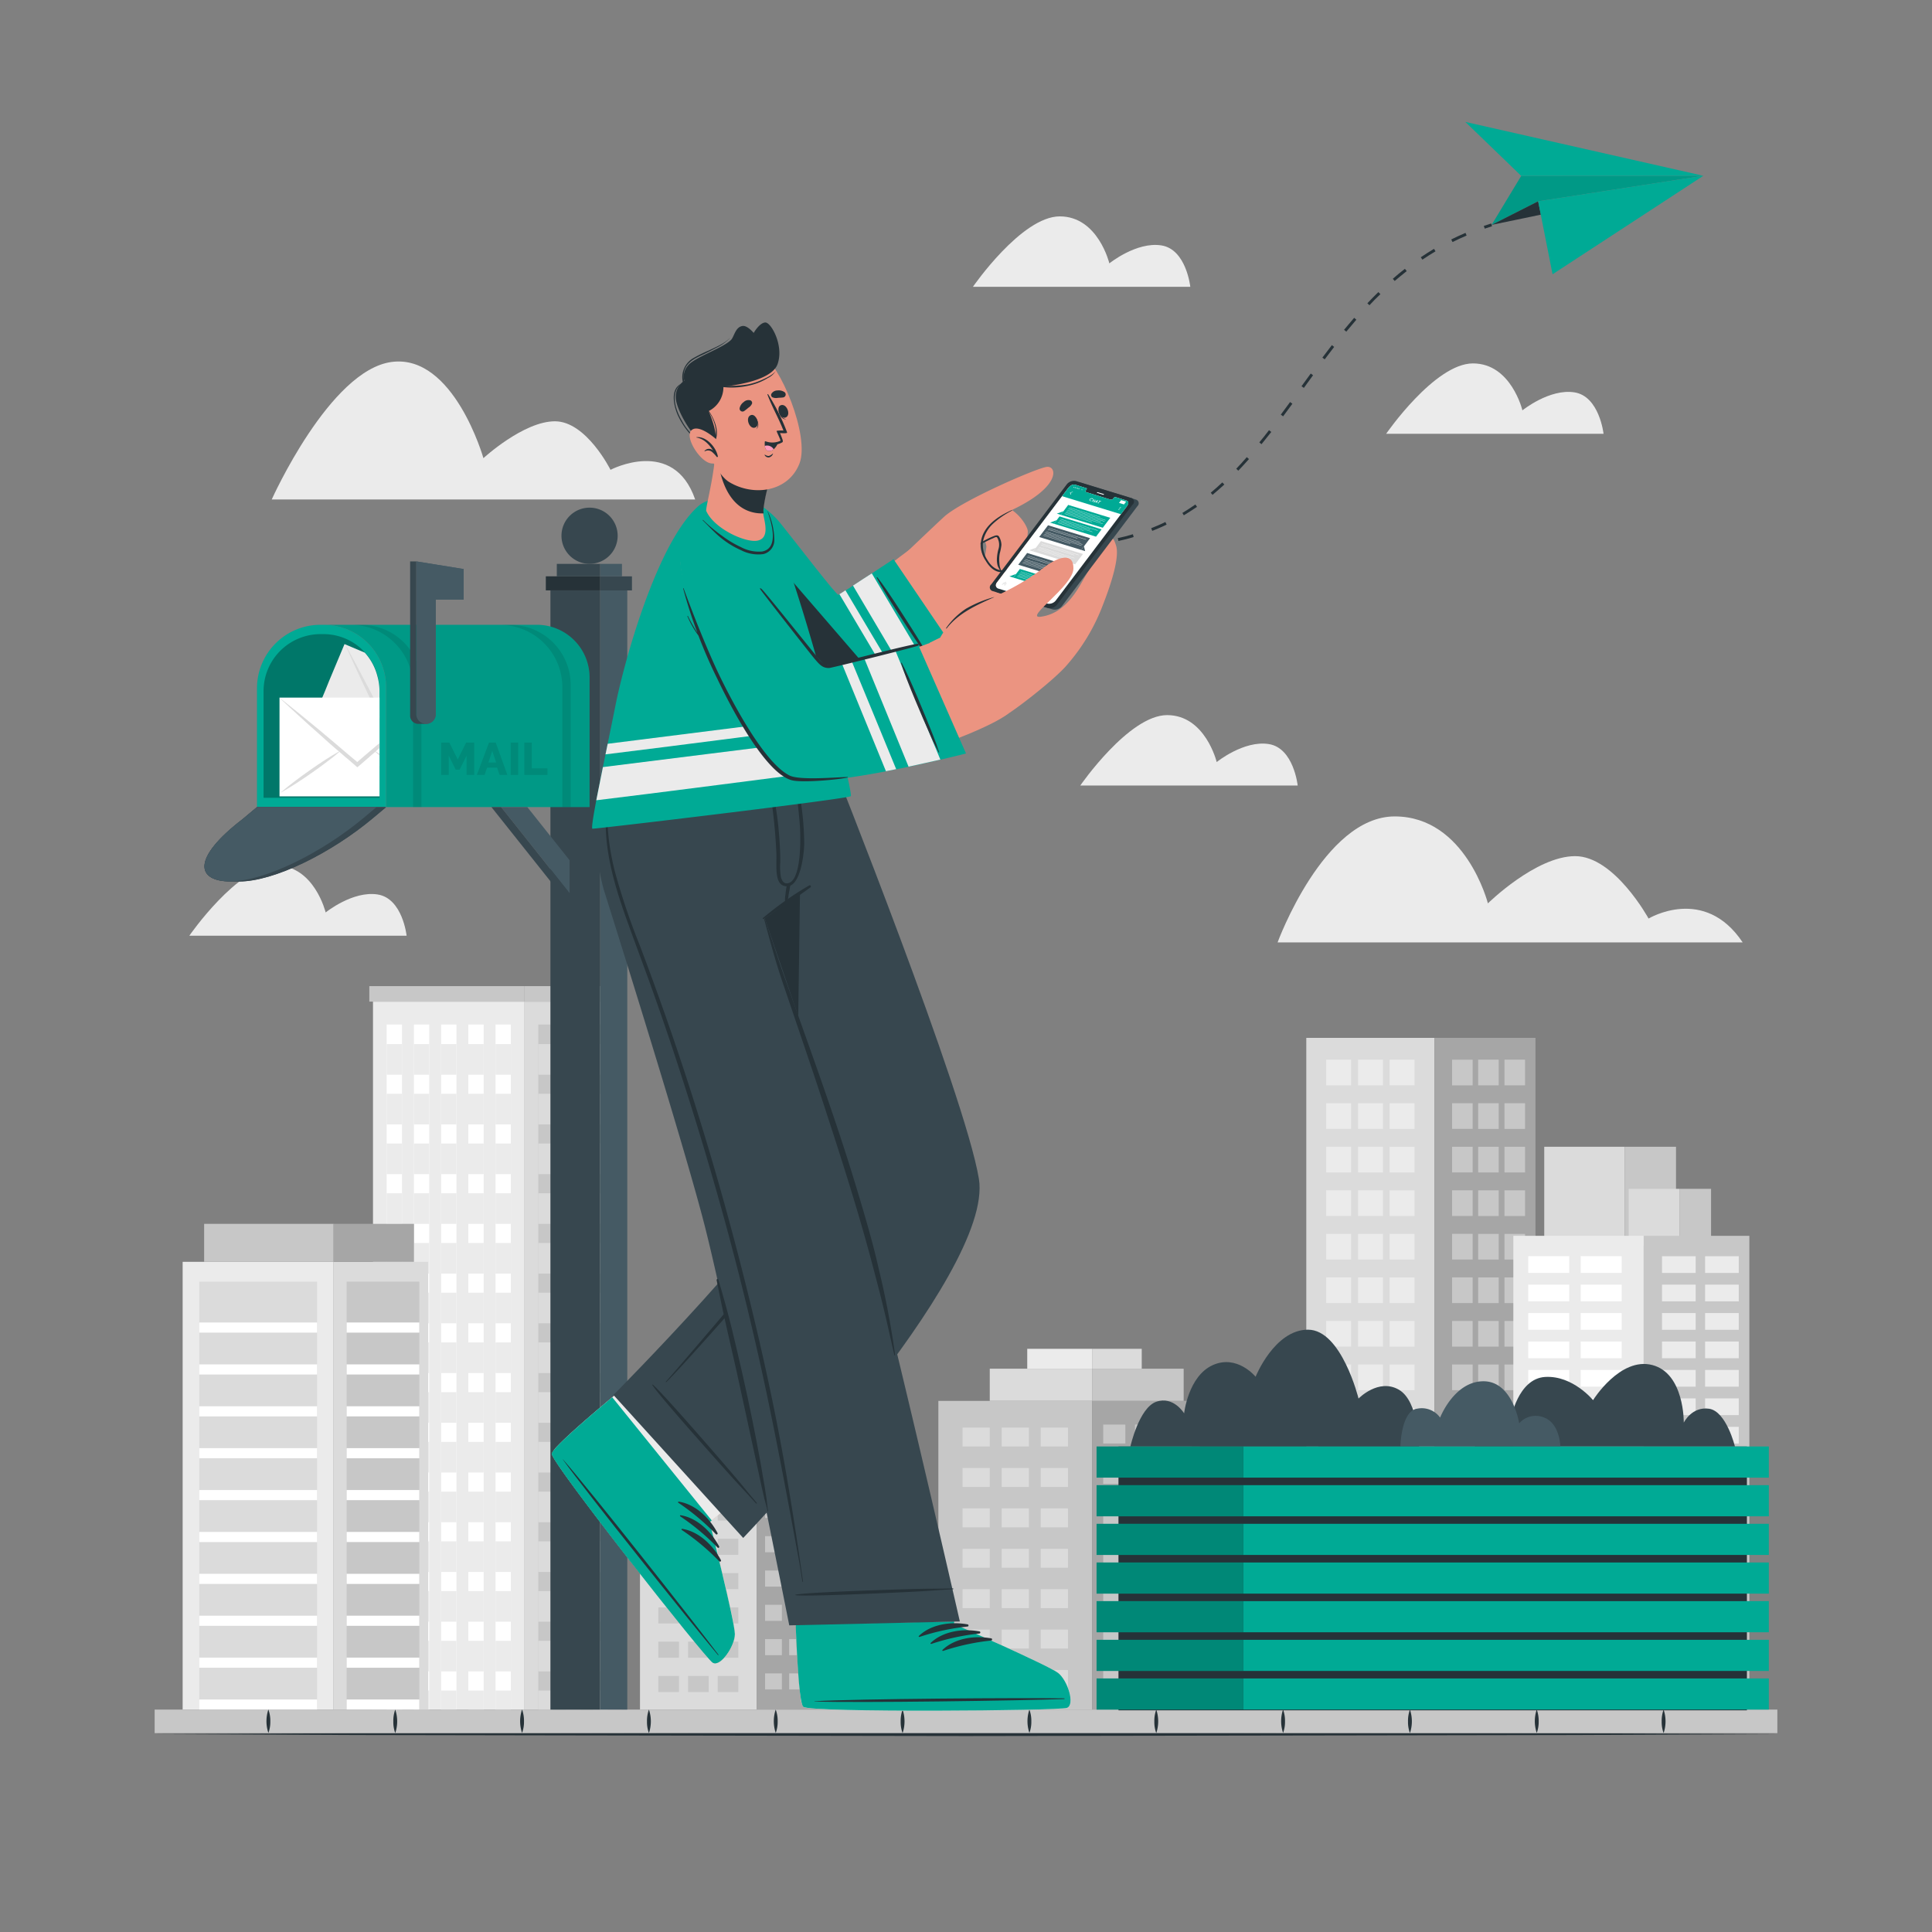 <svg xmlns="http://www.w3.org/2000/svg" viewBox="0 0 500 500"><rect x="0" y="0" width="500" height="500" fill="#808080" stroke="none"/><g id="freepik--background-complete--inject-7"><path d="M451,243.89H330.64s11.94-32.6,30.31-32.6,24.12,22.5,24.12,22.5,12.4-12.22,22.58-12.22,19,16.15,19,16.15S441.07,229,451,243.89Z" style="fill:#ebebeb"></path><path d="M308.05,74.23H251.79S264.36,56,274.27,56,287.1,68.16,287.1,68.16s7-5.66,13.46-4.65S308.05,74.23,308.05,74.23Z" style="fill:#ebebeb"></path><path d="M415,112.27H358.73S371.3,94.05,381.2,94.05,394,106.2,394,106.2s7-5.67,13.46-4.66S415,112.27,415,112.27Z" style="fill:#ebebeb"></path><path d="M335.84,203.29H279.58s12.57-18.22,22.47-18.22,12.83,12.15,12.83,12.15,7-5.67,13.47-4.66S335.84,203.29,335.84,203.29Z" style="fill:#ebebeb"></path><path d="M105.23,242.16H49S61.54,224,71.44,224s12.84,12.14,12.84,12.14,7-5.67,13.46-4.65S105.23,242.16,105.23,242.16Z" style="fill:#ebebeb"></path><path d="M179.91,129.27H70.32s15-33.5,31.06-35.6,23.73,24.9,23.73,24.9,10.36-9.54,18.5-9.54S158,121.59,158,121.59,174.32,113,179.91,129.27Z" style="fill:#ebebeb"></path><rect x="338.07" y="268.6" width="33.16" height="173.85" style="fill:#dbdbdb"></rect><rect x="343.21" y="274.25" width="6.45" height="6.64" style="fill:#ebebeb"></rect><rect x="351.46" y="274.25" width="6.45" height="6.64" style="fill:#ebebeb"></rect><rect x="343.21" y="285.51" width="6.45" height="6.64" style="fill:#ebebeb"></rect><rect x="351.46" y="285.51" width="6.45" height="6.64" style="fill:#ebebeb"></rect><rect x="343.21" y="296.78" width="6.45" height="6.64" style="fill:#ebebeb"></rect><rect x="351.46" y="296.78" width="6.45" height="6.64" style="fill:#ebebeb"></rect><rect x="343.21" y="308.05" width="6.45" height="6.64" style="fill:#ebebeb"></rect><rect x="351.46" y="308.05" width="6.45" height="6.64" style="fill:#ebebeb"></rect><rect x="343.21" y="319.32" width="6.45" height="6.64" style="fill:#ebebeb"></rect><rect x="351.46" y="319.32" width="6.45" height="6.64" style="fill:#ebebeb"></rect><rect x="343.21" y="330.59" width="6.45" height="6.64" style="fill:#ebebeb"></rect><rect x="351.46" y="330.59" width="6.45" height="6.64" style="fill:#ebebeb"></rect><rect x="343.21" y="341.86" width="6.45" height="6.64" style="fill:#ebebeb"></rect><rect x="351.46" y="341.86" width="6.45" height="6.64" style="fill:#ebebeb"></rect><rect x="343.21" y="353.13" width="6.45" height="6.64" style="fill:#ebebeb"></rect><rect x="351.46" y="353.13" width="6.45" height="6.64" style="fill:#ebebeb"></rect><rect x="343.21" y="364.4" width="6.45" height="6.64" style="fill:#ebebeb"></rect><rect x="351.46" y="364.4" width="6.45" height="6.64" style="fill:#ebebeb"></rect><rect x="343.21" y="375.67" width="6.45" height="6.64" style="fill:#ebebeb"></rect><rect x="351.46" y="375.67" width="6.45" height="6.64" style="fill:#ebebeb"></rect><rect x="343.21" y="386.94" width="6.45" height="6.64" style="fill:#ebebeb"></rect><rect x="351.46" y="386.94" width="6.45" height="6.64" style="fill:#ebebeb"></rect><rect x="343.21" y="398.21" width="6.45" height="6.64" style="fill:#ebebeb"></rect><rect x="351.46" y="398.21" width="6.45" height="6.64" style="fill:#ebebeb"></rect><rect x="343.21" y="409.48" width="6.45" height="6.64" style="fill:#ebebeb"></rect><rect x="351.46" y="409.48" width="6.45" height="6.64" style="fill:#ebebeb"></rect><rect x="343.21" y="420.75" width="6.45" height="6.64" style="fill:#ebebeb"></rect><rect x="359.64" y="420.75" width="6.45" height="6.64" transform="translate(725.72 848.14) rotate(180)" style="fill:#ebebeb"></rect><rect x="359.64" y="409.48" width="6.45" height="6.64" transform="translate(725.72 825.6) rotate(180)" style="fill:#ebebeb"></rect><rect x="359.64" y="398.21" width="6.45" height="6.64" transform="translate(725.72 803.06) rotate(180)" style="fill:#ebebeb"></rect><rect x="359.64" y="386.94" width="6.45" height="6.64" transform="translate(725.72 780.52) rotate(180)" style="fill:#ebebeb"></rect><rect x="359.64" y="375.67" width="6.45" height="6.64" transform="translate(725.72 757.98) rotate(180)" style="fill:#ebebeb"></rect><rect x="359.64" y="364.4" width="6.45" height="6.64" transform="translate(725.72 735.45) rotate(180)" style="fill:#ebebeb"></rect><rect x="359.64" y="353.13" width="6.45" height="6.64" transform="translate(725.72 712.91) rotate(180)" style="fill:#ebebeb"></rect><rect x="359.64" y="341.86" width="6.45" height="6.64" transform="translate(725.72 690.37) rotate(180)" style="fill:#ebebeb"></rect><rect x="359.64" y="330.59" width="6.45" height="6.64" transform="translate(725.72 667.83) rotate(180)" style="fill:#ebebeb"></rect><rect x="359.64" y="319.32" width="6.45" height="6.64" transform="translate(725.72 645.29) rotate(180)" style="fill:#ebebeb"></rect><rect x="359.64" y="308.05" width="6.45" height="6.64" transform="translate(725.72 622.75) rotate(180)" style="fill:#ebebeb"></rect><rect x="359.64" y="296.78" width="6.45" height="6.64" transform="translate(725.72 600.21) rotate(180)" style="fill:#ebebeb"></rect><rect x="359.64" y="285.51" width="6.45" height="6.64" transform="translate(725.72 577.67) rotate(180)" style="fill:#ebebeb"></rect><rect x="359.64" y="274.25" width="6.45" height="6.64" transform="translate(725.72 555.13) rotate(180)" style="fill:#ebebeb"></rect><rect x="351.46" y="420.75" width="6.45" height="6.64" style="fill:#ebebeb"></rect><rect x="371.23" y="268.6" width="26.15" height="173.85" style="fill:#a6a6a6"></rect><rect x="389.36" y="420.75" width="5.32" height="6.64" transform="translate(784.04 848.14) rotate(180)" style="fill:#c7c7c7"></rect><rect x="382.55" y="420.75" width="5.32" height="6.64" transform="translate(770.42 848.14) rotate(180)" style="fill:#c7c7c7"></rect><rect x="389.36" y="409.48" width="5.32" height="6.64" transform="translate(784.04 825.6) rotate(180)" style="fill:#c7c7c7"></rect><rect x="382.55" y="409.48" width="5.32" height="6.64" transform="translate(770.42 825.6) rotate(180)" style="fill:#c7c7c7"></rect><rect x="389.36" y="398.21" width="5.32" height="6.64" transform="translate(784.04 803.06) rotate(180)" style="fill:#c7c7c7"></rect><rect x="382.55" y="398.21" width="5.32" height="6.64" transform="translate(770.42 803.06) rotate(180)" style="fill:#c7c7c7"></rect><rect x="389.36" y="386.94" width="5.32" height="6.64" transform="translate(784.04 780.52) rotate(180)" style="fill:#c7c7c7"></rect><rect x="382.55" y="386.94" width="5.32" height="6.64" transform="translate(770.42 780.52) rotate(180)" style="fill:#c7c7c7"></rect><rect x="389.36" y="375.67" width="5.32" height="6.64" transform="translate(784.04 757.98) rotate(180)" style="fill:#c7c7c7"></rect><rect x="382.55" y="375.67" width="5.32" height="6.64" transform="translate(770.42 757.98) rotate(180)" style="fill:#c7c7c7"></rect><rect x="389.36" y="364.4" width="5.32" height="6.64" transform="translate(784.04 735.45) rotate(180)" style="fill:#c7c7c7"></rect><rect x="382.55" y="364.4" width="5.32" height="6.64" transform="translate(770.42 735.45) rotate(180)" style="fill:#c7c7c7"></rect><rect x="389.36" y="353.13" width="5.32" height="6.64" transform="translate(784.04 712.91) rotate(180)" style="fill:#c7c7c7"></rect><rect x="382.55" y="353.13" width="5.32" height="6.64" transform="translate(770.42 712.91) rotate(180)" style="fill:#c7c7c7"></rect><rect x="389.36" y="341.86" width="5.32" height="6.64" transform="translate(784.04 690.37) rotate(180)" style="fill:#c7c7c7"></rect><rect x="382.55" y="341.86" width="5.32" height="6.64" transform="translate(770.42 690.37) rotate(180)" style="fill:#c7c7c7"></rect><rect x="389.36" y="330.59" width="5.32" height="6.64" transform="translate(784.04 667.83) rotate(180)" style="fill:#c7c7c7"></rect><rect x="382.55" y="330.59" width="5.32" height="6.64" transform="translate(770.42 667.83) rotate(180)" style="fill:#c7c7c7"></rect><rect x="389.36" y="319.32" width="5.32" height="6.64" transform="translate(784.04 645.29) rotate(180)" style="fill:#c7c7c7"></rect><rect x="382.55" y="319.32" width="5.32" height="6.64" transform="translate(770.42 645.29) rotate(180)" style="fill:#c7c7c7"></rect><rect x="389.36" y="308.05" width="5.32" height="6.64" transform="translate(784.04 622.75) rotate(180)" style="fill:#c7c7c7"></rect><rect x="382.55" y="308.05" width="5.32" height="6.64" transform="translate(770.42 622.75) rotate(180)" style="fill:#c7c7c7"></rect><rect x="389.36" y="296.78" width="5.32" height="6.64" transform="translate(784.04 600.21) rotate(180)" style="fill:#c7c7c7"></rect><rect x="382.55" y="296.78" width="5.32" height="6.64" transform="translate(770.42 600.21) rotate(180)" style="fill:#c7c7c7"></rect><rect x="389.36" y="285.51" width="5.32" height="6.64" transform="translate(784.04 577.67) rotate(180)" style="fill:#c7c7c7"></rect><rect x="382.55" y="285.51" width="5.32" height="6.64" transform="translate(770.42 577.67) rotate(180)" style="fill:#c7c7c7"></rect><rect x="389.36" y="274.25" width="5.32" height="6.64" transform="translate(784.04 555.13) rotate(180)" style="fill:#c7c7c7"></rect><rect x="375.8" y="274.25" width="5.32" height="6.64" style="fill:#c7c7c7"></rect><rect x="375.8" y="285.51" width="5.32" height="6.64" style="fill:#c7c7c7"></rect><rect x="375.8" y="296.78" width="5.32" height="6.64" style="fill:#c7c7c7"></rect><rect x="375.8" y="308.05" width="5.32" height="6.64" style="fill:#c7c7c7"></rect><rect x="375.8" y="319.32" width="5.32" height="6.64" style="fill:#c7c7c7"></rect><rect x="375.8" y="330.59" width="5.32" height="6.64" style="fill:#c7c7c7"></rect><rect x="375.8" y="341.86" width="5.32" height="6.64" style="fill:#c7c7c7"></rect><rect x="375.8" y="353.13" width="5.32" height="6.64" style="fill:#c7c7c7"></rect><rect x="375.8" y="364.4" width="5.32" height="6.64" style="fill:#c7c7c7"></rect><rect x="375.8" y="375.67" width="5.32" height="6.64" style="fill:#c7c7c7"></rect><rect x="375.8" y="386.94" width="5.32" height="6.64" style="fill:#c7c7c7"></rect><rect x="375.8" y="398.21" width="5.32" height="6.64" style="fill:#c7c7c7"></rect><rect x="375.8" y="409.48" width="5.32" height="6.64" style="fill:#c7c7c7"></rect><rect x="375.8" y="420.75" width="5.32" height="6.64" style="fill:#c7c7c7"></rect><rect x="382.55" y="274.25" width="5.32" height="6.64" transform="translate(770.42 555.13) rotate(180)" style="fill:#c7c7c7"></rect><rect x="96.53" y="259.22" width="39.23" height="183.22" style="fill:#ebebeb"></rect><rect x="95.58" y="255.21" width="40.18" height="4.01" style="fill:#c7c7c7"></rect><rect x="100.07" y="265.14" width="3.97" height="177.31" style="fill:#fff"></rect><rect x="107.12" y="265.14" width="3.97" height="177.31" style="fill:#fff"></rect><rect x="114.16" y="265.14" width="3.97" height="177.31" style="fill:#fff"></rect><rect x="121.2" y="265.14" width="3.98" height="177.31" style="fill:#fff"></rect><rect x="128.24" y="265.14" width="3.97" height="177.31" style="fill:#fff"></rect><rect x="100.07" y="270.21" width="3.97" height="7.92" style="fill:#ebebeb"></rect><rect x="107.12" y="270.21" width="3.97" height="7.92" style="fill:#ebebeb"></rect><rect x="114.16" y="270.21" width="3.97" height="7.92" style="fill:#ebebeb"></rect><rect x="121.2" y="270.21" width="3.98" height="7.92" style="fill:#ebebeb"></rect><rect x="128.24" y="270.21" width="3.97" height="7.92" style="fill:#ebebeb"></rect><rect x="100.07" y="283.07" width="3.97" height="7.92" style="fill:#ebebeb"></rect><rect x="107.12" y="283.07" width="3.97" height="7.92" style="fill:#ebebeb"></rect><rect x="114.16" y="283.07" width="3.97" height="7.92" style="fill:#ebebeb"></rect><rect x="121.2" y="283.07" width="3.98" height="7.92" style="fill:#ebebeb"></rect><rect x="128.24" y="283.07" width="3.97" height="7.92" style="fill:#ebebeb"></rect><rect x="100.07" y="295.94" width="3.97" height="7.92" style="fill:#ebebeb"></rect><rect x="107.12" y="295.94" width="3.97" height="7.92" style="fill:#ebebeb"></rect><rect x="114.16" y="295.94" width="3.97" height="7.92" style="fill:#ebebeb"></rect><rect x="121.2" y="295.94" width="3.98" height="7.92" style="fill:#ebebeb"></rect><rect x="128.24" y="295.94" width="3.97" height="7.92" style="fill:#ebebeb"></rect><rect x="100.07" y="308.81" width="3.97" height="7.92" style="fill:#ebebeb"></rect><rect x="107.12" y="308.81" width="3.97" height="7.92" style="fill:#ebebeb"></rect><rect x="114.16" y="308.81" width="3.97" height="7.92" style="fill:#ebebeb"></rect><rect x="121.2" y="308.81" width="3.98" height="7.92" style="fill:#ebebeb"></rect><rect x="128.24" y="308.81" width="3.97" height="7.92" style="fill:#ebebeb"></rect><rect x="100.07" y="321.68" width="3.97" height="7.92" style="fill:#ebebeb"></rect><rect x="107.12" y="321.68" width="3.97" height="7.92" style="fill:#ebebeb"></rect><rect x="114.16" y="321.68" width="3.97" height="7.92" style="fill:#ebebeb"></rect><rect x="121.2" y="321.68" width="3.98" height="7.92" style="fill:#ebebeb"></rect><rect x="128.24" y="321.68" width="3.97" height="7.92" style="fill:#ebebeb"></rect><rect x="100.07" y="334.55" width="3.97" height="7.92" style="fill:#ebebeb"></rect><rect x="107.12" y="334.55" width="3.97" height="7.92" style="fill:#ebebeb"></rect><rect x="114.16" y="334.55" width="3.97" height="7.92" style="fill:#ebebeb"></rect><rect x="121.2" y="334.55" width="3.98" height="7.92" style="fill:#ebebeb"></rect><rect x="128.24" y="334.55" width="3.97" height="7.92" style="fill:#ebebeb"></rect><rect x="100.07" y="347.42" width="3.97" height="7.92" style="fill:#ebebeb"></rect><rect x="107.12" y="347.42" width="3.97" height="7.92" style="fill:#ebebeb"></rect><rect x="114.16" y="347.42" width="3.97" height="7.92" style="fill:#ebebeb"></rect><rect x="121.2" y="347.42" width="3.98" height="7.92" style="fill:#ebebeb"></rect><rect x="128.24" y="347.42" width="3.97" height="7.92" style="fill:#ebebeb"></rect><rect x="100.07" y="360.29" width="3.97" height="7.92" style="fill:#ebebeb"></rect><rect x="107.12" y="360.29" width="3.97" height="7.92" style="fill:#ebebeb"></rect><rect x="114.16" y="360.29" width="3.97" height="7.92" style="fill:#ebebeb"></rect><rect x="121.2" y="360.29" width="3.98" height="7.92" style="fill:#ebebeb"></rect><rect x="128.24" y="360.29" width="3.97" height="7.92" style="fill:#ebebeb"></rect><rect x="100.07" y="373.16" width="3.97" height="7.92" style="fill:#ebebeb"></rect><rect x="107.12" y="373.16" width="3.97" height="7.92" style="fill:#ebebeb"></rect><rect x="114.16" y="373.16" width="3.97" height="7.92" style="fill:#ebebeb"></rect><rect x="121.2" y="373.16" width="3.98" height="7.92" style="fill:#ebebeb"></rect><rect x="128.24" y="373.16" width="3.97" height="7.92" style="fill:#ebebeb"></rect><rect x="100.07" y="386.03" width="3.97" height="7.92" style="fill:#ebebeb"></rect><rect x="107.12" y="386.03" width="3.97" height="7.92" style="fill:#ebebeb"></rect><rect x="114.16" y="386.03" width="3.97" height="7.92" style="fill:#ebebeb"></rect><rect x="121.2" y="386.03" width="3.98" height="7.92" style="fill:#ebebeb"></rect><rect x="128.24" y="386.03" width="3.97" height="7.92" style="fill:#ebebeb"></rect><rect x="100.07" y="398.9" width="3.97" height="7.92" style="fill:#ebebeb"></rect><rect x="107.12" y="398.9" width="3.97" height="7.92" style="fill:#ebebeb"></rect><rect x="114.16" y="398.9" width="3.97" height="7.92" style="fill:#ebebeb"></rect><rect x="121.2" y="398.9" width="3.98" height="7.92" style="fill:#ebebeb"></rect><rect x="128.24" y="398.9" width="3.97" height="7.92" style="fill:#ebebeb"></rect><rect x="100.07" y="411.77" width="3.97" height="7.92" style="fill:#ebebeb"></rect><rect x="107.12" y="411.77" width="3.97" height="7.92" style="fill:#ebebeb"></rect><rect x="114.16" y="411.77" width="3.97" height="7.92" style="fill:#ebebeb"></rect><rect x="121.2" y="411.77" width="3.98" height="7.92" style="fill:#ebebeb"></rect><rect x="128.24" y="411.77" width="3.97" height="7.92" style="fill:#ebebeb"></rect><rect x="100.07" y="424.64" width="3.97" height="7.92" style="fill:#ebebeb"></rect><rect x="107.12" y="424.64" width="3.97" height="7.92" style="fill:#ebebeb"></rect><rect x="114.16" y="424.64" width="3.97" height="7.92" style="fill:#ebebeb"></rect><rect x="121.2" y="424.64" width="3.98" height="7.92" style="fill:#ebebeb"></rect><rect x="128.24" y="424.64" width="3.97" height="7.92" style="fill:#ebebeb"></rect><rect x="100.07" y="437.51" width="3.97" height="4.94" style="fill:#ebebeb"></rect><rect x="107.12" y="437.51" width="3.97" height="4.94" style="fill:#ebebeb"></rect><rect x="114.16" y="437.51" width="3.97" height="4.94" style="fill:#ebebeb"></rect><rect x="121.2" y="437.51" width="3.98" height="4.94" style="fill:#ebebeb"></rect><rect x="128.24" y="437.51" width="3.97" height="4.94" style="fill:#ebebeb"></rect><rect x="135.76" y="259.22" width="25.19" height="183.22" style="fill:#dbdbdb"></rect><rect x="135.76" y="255.21" width="26.28" height="4.01" style="fill:#c7c7c7"></rect><rect x="139.31" y="265.14" width="3.98" height="177.31" style="fill:#c7c7c7"></rect><rect x="146.35" y="265.14" width="3.97" height="177.31" style="fill:#c7c7c7"></rect><rect x="153.39" y="265.14" width="3.97" height="177.31" style="fill:#c7c7c7"></rect><rect x="139.31" y="270.21" width="3.98" height="7.92" style="fill:#dbdbdb"></rect><rect x="146.35" y="270.21" width="3.97" height="7.92" style="fill:#dbdbdb"></rect><rect x="153.39" y="270.21" width="3.97" height="7.92" style="fill:#dbdbdb"></rect><rect x="139.31" y="283.07" width="3.98" height="7.92" style="fill:#dbdbdb"></rect><rect x="146.35" y="283.07" width="3.97" height="7.92" style="fill:#dbdbdb"></rect><rect x="153.39" y="283.07" width="3.97" height="7.92" style="fill:#dbdbdb"></rect><rect x="139.31" y="295.94" width="3.98" height="7.92" style="fill:#dbdbdb"></rect><rect x="146.35" y="295.94" width="3.97" height="7.92" style="fill:#dbdbdb"></rect><rect x="153.39" y="295.94" width="3.97" height="7.92" style="fill:#dbdbdb"></rect><rect x="139.31" y="308.81" width="3.98" height="7.92" style="fill:#dbdbdb"></rect><rect x="146.35" y="308.81" width="3.97" height="7.92" style="fill:#dbdbdb"></rect><rect x="153.39" y="308.81" width="3.97" height="7.92" style="fill:#dbdbdb"></rect><rect x="139.31" y="321.68" width="3.98" height="7.92" style="fill:#dbdbdb"></rect><rect x="146.35" y="321.68" width="3.97" height="7.92" style="fill:#dbdbdb"></rect><rect x="153.39" y="321.68" width="3.97" height="7.92" style="fill:#dbdbdb"></rect><rect x="139.31" y="334.55" width="3.98" height="7.92" style="fill:#dbdbdb"></rect><rect x="146.35" y="334.55" width="3.97" height="7.92" style="fill:#dbdbdb"></rect><rect x="153.39" y="334.55" width="3.97" height="7.92" style="fill:#dbdbdb"></rect><rect x="139.31" y="347.42" width="3.98" height="7.92" style="fill:#dbdbdb"></rect><rect x="146.35" y="347.42" width="3.97" height="7.92" style="fill:#dbdbdb"></rect><rect x="153.39" y="347.42" width="3.97" height="7.92" style="fill:#dbdbdb"></rect><rect x="139.31" y="360.29" width="3.98" height="7.92" style="fill:#dbdbdb"></rect><rect x="146.35" y="360.29" width="3.97" height="7.92" style="fill:#dbdbdb"></rect><rect x="153.39" y="360.29" width="3.97" height="7.92" style="fill:#dbdbdb"></rect><rect x="139.31" y="373.16" width="3.98" height="7.92" style="fill:#dbdbdb"></rect><rect x="146.35" y="373.16" width="3.97" height="7.92" style="fill:#dbdbdb"></rect><rect x="153.39" y="373.16" width="3.97" height="7.92" style="fill:#dbdbdb"></rect><rect x="139.31" y="386.03" width="3.98" height="7.92" style="fill:#dbdbdb"></rect><rect x="146.35" y="386.03" width="3.97" height="7.92" style="fill:#dbdbdb"></rect><rect x="153.39" y="386.03" width="3.97" height="7.92" style="fill:#dbdbdb"></rect><rect x="139.31" y="398.9" width="3.98" height="7.92" style="fill:#dbdbdb"></rect><rect x="146.35" y="398.9" width="3.97" height="7.92" style="fill:#dbdbdb"></rect><rect x="153.39" y="398.9" width="3.97" height="7.92" style="fill:#dbdbdb"></rect><rect x="139.31" y="411.77" width="3.98" height="7.92" style="fill:#dbdbdb"></rect><rect x="146.35" y="411.77" width="3.97" height="7.92" style="fill:#dbdbdb"></rect><rect x="153.39" y="411.77" width="3.97" height="7.92" style="fill:#dbdbdb"></rect><rect x="139.31" y="424.64" width="3.98" height="7.92" style="fill:#dbdbdb"></rect><rect x="146.35" y="424.64" width="3.97" height="7.92" style="fill:#dbdbdb"></rect><rect x="153.39" y="424.64" width="3.97" height="7.92" style="fill:#dbdbdb"></rect><rect x="139.31" y="437.51" width="3.98" height="4.94" style="fill:#dbdbdb"></rect><rect x="146.35" y="437.51" width="3.97" height="4.94" style="fill:#dbdbdb"></rect><rect x="153.39" y="437.51" width="3.97" height="4.94" style="fill:#dbdbdb"></rect><rect x="47.27" y="326.56" width="39.07" height="115.89" style="fill:#ebebeb"></rect><rect x="52.83" y="316.73" width="33.51" height="9.83" style="fill:#c7c7c7"></rect><rect x="51.56" y="331.69" width="30.5" height="110.76" style="fill:#dbdbdb"></rect><rect x="51.56" y="342.26" width="30.5" height="2.62" style="fill:#fff"></rect><rect x="51.56" y="353.1" width="30.5" height="2.62" style="fill:#fff"></rect><rect x="51.56" y="363.94" width="30.5" height="2.62" style="fill:#fff"></rect><rect x="51.56" y="374.78" width="30.5" height="2.62" style="fill:#fff"></rect><rect x="51.56" y="385.62" width="30.5" height="2.62" style="fill:#fff"></rect><rect x="51.56" y="396.46" width="30.5" height="2.62" style="fill:#fff"></rect><rect x="51.56" y="407.3" width="30.5" height="2.62" style="fill:#fff"></rect><rect x="51.56" y="418.14" width="30.5" height="2.62" style="fill:#fff"></rect><rect x="51.56" y="428.99" width="30.5" height="2.62" style="fill:#fff"></rect><rect x="51.56" y="439.83" width="30.5" height="2.62" style="fill:#fff"></rect><rect x="86.34" y="326.56" width="24.47" height="115.89" style="fill:#dbdbdb"></rect><rect x="86.34" y="316.73" width="20.8" height="9.83" style="fill:#a6a6a6"></rect><rect x="89.71" y="331.69" width="18.81" height="110.76" style="fill:#c7c7c7"></rect><rect x="89.71" y="342.26" width="18.81" height="2.62" style="fill:#fff"></rect><rect x="89.71" y="353.1" width="18.81" height="2.62" style="fill:#fff"></rect><rect x="89.71" y="363.94" width="18.81" height="2.62" style="fill:#fff"></rect><rect x="89.71" y="374.78" width="18.81" height="2.62" style="fill:#fff"></rect><rect x="89.71" y="385.62" width="18.81" height="2.62" style="fill:#fff"></rect><rect x="89.71" y="396.46" width="18.81" height="2.62" style="fill:#fff"></rect><rect x="89.71" y="407.3" width="18.81" height="2.62" style="fill:#fff"></rect><rect x="89.71" y="418.14" width="18.81" height="2.62" style="fill:#fff"></rect><rect x="89.71" y="428.99" width="18.81" height="2.62" style="fill:#fff"></rect><rect x="89.71" y="439.83" width="18.81" height="2.62" style="fill:#fff"></rect><rect x="165.63" y="374.6" width="30.2" height="67.84" style="fill:#dbdbdb"></rect><rect x="170.38" y="380.47" width="5.34" height="4.16" style="fill:#c7c7c7"></rect><rect x="170.38" y="389.35" width="5.34" height="4.16" style="fill:#c7c7c7"></rect><rect x="170.38" y="398.23" width="5.34" height="4.16" style="fill:#c7c7c7"></rect><rect x="170.38" y="407.11" width="5.34" height="4.16" style="fill:#c7c7c7"></rect><rect x="170.38" y="415.99" width="5.34" height="4.16" style="fill:#c7c7c7"></rect><rect x="170.38" y="424.86" width="5.34" height="4.16" style="fill:#c7c7c7"></rect><rect x="170.38" y="433.74" width="5.34" height="4.16" style="fill:#c7c7c7"></rect><rect x="178.07" y="380.47" width="5.34" height="4.16" style="fill:#c7c7c7"></rect><rect x="178.07" y="389.35" width="5.34" height="4.16" style="fill:#c7c7c7"></rect><rect x="178.07" y="398.23" width="5.34" height="4.16" style="fill:#c7c7c7"></rect><rect x="178.07" y="407.11" width="5.34" height="4.16" style="fill:#c7c7c7"></rect><rect x="178.07" y="415.99" width="5.34" height="4.16" style="fill:#c7c7c7"></rect><rect x="178.07" y="424.86" width="5.34" height="4.16" style="fill:#c7c7c7"></rect><rect x="178.07" y="433.74" width="5.34" height="4.16" style="fill:#c7c7c7"></rect><rect x="185.74" y="380.47" width="5.34" height="4.16" style="fill:#c7c7c7"></rect><rect x="185.74" y="389.35" width="5.34" height="4.16" style="fill:#c7c7c7"></rect><rect x="185.74" y="398.23" width="5.34" height="4.16" style="fill:#c7c7c7"></rect><rect x="185.74" y="407.11" width="5.34" height="4.16" style="fill:#c7c7c7"></rect><rect x="185.74" y="415.99" width="5.34" height="4.16" style="fill:#c7c7c7"></rect><rect x="185.74" y="424.86" width="5.34" height="4.16" style="fill:#c7c7c7"></rect><rect x="185.74" y="433.74" width="5.34" height="4.16" style="fill:#c7c7c7"></rect><rect x="195.83" y="374.6" width="21.19" height="67.84" style="fill:#a6a6a6"></rect><rect x="210.5" y="433.08" width="4.35" height="4.16" transform="translate(425.35 870.31) rotate(180)" style="fill:#c7c7c7"></rect><rect x="210.5" y="424.2" width="4.35" height="4.16" transform="translate(425.35 852.56) rotate(180)" style="fill:#c7c7c7"></rect><rect x="210.5" y="415.32" width="4.35" height="4.16" transform="translate(425.35 834.8) rotate(180)" style="fill:#c7c7c7"></rect><rect x="210.5" y="406.44" width="4.35" height="4.16" transform="translate(425.35 817.05) rotate(180)" style="fill:#c7c7c7"></rect><rect x="210.5" y="397.57" width="4.35" height="4.16" transform="translate(425.35 799.29) rotate(180)" style="fill:#c7c7c7"></rect><rect x="210.5" y="388.69" width="4.35" height="4.16" transform="translate(425.35 781.53) rotate(180)" style="fill:#c7c7c7"></rect><rect x="210.5" y="379.81" width="4.35" height="4.16" transform="translate(425.35 763.78) rotate(180)" style="fill:#c7c7c7"></rect><rect x="204.24" y="433.08" width="4.35" height="4.16" transform="translate(412.83 870.31) rotate(180)" style="fill:#c7c7c7"></rect><rect x="204.24" y="424.2" width="4.35" height="4.16" transform="translate(412.83 852.56) rotate(180)" style="fill:#c7c7c7"></rect><rect x="204.24" y="415.32" width="4.35" height="4.16" transform="translate(412.83 834.8) rotate(180)" style="fill:#c7c7c7"></rect><rect x="204.24" y="406.44" width="4.35" height="4.16" transform="translate(412.83 817.05) rotate(180)" style="fill:#c7c7c7"></rect><rect x="204.24" y="397.57" width="4.35" height="4.16" transform="translate(412.83 799.29) rotate(180)" style="fill:#c7c7c7"></rect><rect x="204.24" y="388.69" width="4.35" height="4.16" transform="translate(412.83 781.53) rotate(180)" style="fill:#c7c7c7"></rect><rect x="204.24" y="379.81" width="4.35" height="4.16" transform="translate(412.83 763.78) rotate(180)" style="fill:#c7c7c7"></rect><rect x="198" y="433.08" width="4.35" height="4.16" transform="translate(400.35 870.31) rotate(180)" style="fill:#c7c7c7"></rect><rect x="198" y="424.2" width="4.35" height="4.16" transform="translate(400.35 852.56) rotate(180)" style="fill:#c7c7c7"></rect><rect x="198" y="415.32" width="4.35" height="4.16" transform="translate(400.35 834.8) rotate(180)" style="fill:#c7c7c7"></rect><rect x="198" y="406.44" width="4.35" height="4.16" transform="translate(400.35 817.05) rotate(180)" style="fill:#c7c7c7"></rect><rect x="198" y="397.57" width="4.35" height="4.16" transform="translate(400.35 799.29) rotate(180)" style="fill:#c7c7c7"></rect><rect x="198" y="388.69" width="4.35" height="4.16" transform="translate(400.35 781.53) rotate(180)" style="fill:#c7c7c7"></rect><rect x="198" y="379.81" width="4.35" height="4.16" transform="translate(400.35 763.78) rotate(180)" style="fill:#c7c7c7"></rect><rect x="399.65" y="296.78" width="20.86" height="24.65" style="fill:#dbdbdb"></rect><rect x="420.52" y="296.78" width="13.23" height="25.55" style="fill:#c7c7c7"></rect><rect x="421.5" y="307.67" width="13.13" height="14.67" style="fill:#dbdbdb"></rect><rect x="434.63" y="307.67" width="8.19" height="14.67" style="fill:#c7c7c7"></rect><rect x="391.65" y="319.83" width="33.74" height="122.61" style="fill:#ebebeb"></rect><rect x="395.51" y="325.1" width="10.61" height="4.33" style="fill:#fff"></rect><rect x="409.08" y="325.1" width="10.61" height="4.33" style="fill:#fff"></rect><rect x="395.51" y="332.46" width="10.61" height="4.33" style="fill:#fff"></rect><rect x="409.08" y="332.46" width="10.61" height="4.33" style="fill:#fff"></rect><rect x="395.51" y="339.82" width="10.61" height="4.33" style="fill:#fff"></rect><rect x="409.08" y="339.82" width="10.61" height="4.33" style="fill:#fff"></rect><rect x="395.51" y="347.18" width="10.61" height="4.33" style="fill:#fff"></rect><rect x="409.08" y="347.18" width="10.61" height="4.33" style="fill:#fff"></rect><rect x="395.51" y="354.54" width="10.61" height="4.33" style="fill:#fff"></rect><rect x="409.08" y="354.54" width="10.61" height="4.33" style="fill:#fff"></rect><rect x="395.51" y="361.9" width="10.61" height="4.33" style="fill:#fff"></rect><rect x="409.08" y="361.9" width="10.61" height="4.33" style="fill:#fff"></rect><rect x="395.51" y="369.26" width="10.61" height="4.33" style="fill:#fff"></rect><rect x="409.08" y="369.26" width="10.61" height="4.33" style="fill:#fff"></rect><rect x="395.51" y="376.62" width="10.61" height="4.33" style="fill:#fff"></rect><rect x="409.08" y="376.62" width="10.61" height="4.33" style="fill:#fff"></rect><rect x="395.51" y="383.98" width="10.61" height="4.33" style="fill:#fff"></rect><rect x="409.08" y="383.98" width="10.61" height="4.33" style="fill:#fff"></rect><rect x="395.51" y="391.34" width="10.61" height="4.33" style="fill:#fff"></rect><rect x="409.08" y="391.34" width="10.61" height="4.33" style="fill:#fff"></rect><rect x="395.51" y="398.7" width="10.61" height="4.33" style="fill:#fff"></rect><rect x="409.08" y="398.7" width="10.61" height="4.33" style="fill:#fff"></rect><rect x="395.51" y="406.06" width="10.61" height="4.34" style="fill:#fff"></rect><rect x="409.08" y="406.06" width="10.61" height="4.34" style="fill:#fff"></rect><rect x="395.51" y="413.42" width="10.61" height="4.33" style="fill:#fff"></rect><rect x="409.08" y="413.42" width="10.61" height="4.33" style="fill:#fff"></rect><rect x="395.51" y="420.78" width="10.61" height="4.33" style="fill:#fff"></rect><rect x="409.08" y="420.78" width="10.61" height="4.33" style="fill:#fff"></rect><rect x="425.39" y="319.83" width="27.34" height="122.61" style="fill:#c7c7c7"></rect><rect x="441.27" y="420.78" width="8.71" height="4.33" transform="translate(891.26 845.89) rotate(180)" style="fill:#ebebeb"></rect><rect x="430.13" y="420.78" width="8.71" height="4.33" transform="translate(868.97 845.89) rotate(180)" style="fill:#ebebeb"></rect><rect x="441.27" y="413.42" width="8.71" height="4.33" transform="translate(891.26 831.17) rotate(180)" style="fill:#ebebeb"></rect><rect x="430.13" y="413.42" width="8.71" height="4.33" transform="translate(868.97 831.17) rotate(180)" style="fill:#ebebeb"></rect><rect x="441.27" y="406.06" width="8.71" height="4.34" transform="translate(891.26 816.45) rotate(180)" style="fill:#ebebeb"></rect><rect x="430.13" y="406.06" width="8.71" height="4.34" transform="translate(868.97 816.45) rotate(180)" style="fill:#ebebeb"></rect><rect x="441.27" y="398.7" width="8.71" height="4.33" transform="translate(891.26 801.73) rotate(180)" style="fill:#ebebeb"></rect><rect x="430.13" y="398.7" width="8.71" height="4.33" transform="translate(868.97 801.73) rotate(180)" style="fill:#ebebeb"></rect><rect x="441.27" y="391.34" width="8.71" height="4.33" transform="translate(891.26 787.01) rotate(180)" style="fill:#ebebeb"></rect><rect x="430.13" y="391.34" width="8.71" height="4.33" transform="translate(868.97 787.01) rotate(180)" style="fill:#ebebeb"></rect><rect x="441.27" y="383.98" width="8.71" height="4.33" transform="translate(891.26 772.29) rotate(180)" style="fill:#ebebeb"></rect><rect x="430.13" y="383.98" width="8.71" height="4.33" transform="translate(868.97 772.29) rotate(180)" style="fill:#ebebeb"></rect><rect x="441.27" y="376.62" width="8.71" height="4.33" transform="translate(891.26 757.57) rotate(180)" style="fill:#ebebeb"></rect><rect x="430.13" y="376.62" width="8.71" height="4.33" transform="translate(868.97 757.57) rotate(180)" style="fill:#ebebeb"></rect><rect x="441.27" y="369.26" width="8.71" height="4.33" transform="translate(891.26 742.85) rotate(180)" style="fill:#ebebeb"></rect><rect x="430.13" y="369.26" width="8.71" height="4.33" transform="translate(868.97 742.85) rotate(180)" style="fill:#ebebeb"></rect><rect x="441.27" y="361.9" width="8.71" height="4.33" transform="translate(891.26 728.13) rotate(180)" style="fill:#ebebeb"></rect><rect x="430.13" y="361.9" width="8.71" height="4.33" transform="translate(868.97 728.13) rotate(180)" style="fill:#ebebeb"></rect><rect x="441.27" y="354.54" width="8.71" height="4.33" transform="translate(891.26 713.41) rotate(180)" style="fill:#ebebeb"></rect><rect x="430.13" y="354.54" width="8.71" height="4.33" transform="translate(868.97 713.41) rotate(180)" style="fill:#ebebeb"></rect><rect x="441.27" y="347.18" width="8.71" height="4.33" transform="translate(891.26 698.69) rotate(180)" style="fill:#ebebeb"></rect><rect x="430.13" y="347.18" width="8.71" height="4.33" transform="translate(868.97 698.69) rotate(180)" style="fill:#ebebeb"></rect><rect x="441.27" y="339.82" width="8.71" height="4.33" transform="translate(891.26 683.97) rotate(180)" style="fill:#ebebeb"></rect><rect x="430.13" y="339.82" width="8.71" height="4.33" transform="translate(868.97 683.97) rotate(180)" style="fill:#ebebeb"></rect><rect x="441.27" y="332.46" width="8.71" height="4.33" transform="translate(891.26 669.25) rotate(180)" style="fill:#ebebeb"></rect><rect x="430.13" y="332.46" width="8.71" height="4.33" transform="translate(868.97 669.25) rotate(180)" style="fill:#ebebeb"></rect><rect x="441.27" y="325.1" width="8.71" height="4.33" transform="translate(891.26 654.54) rotate(180)" style="fill:#ebebeb"></rect><rect x="430.13" y="325.1" width="8.71" height="4.33" transform="translate(868.97 654.54) rotate(180)" style="fill:#ebebeb"></rect><rect x="242.85" y="362.55" width="39.79" height="79.9" style="fill:#c7c7c7"></rect><rect x="249.11" y="369.46" width="7.04" height="4.89" style="fill:#dbdbdb"></rect><rect x="249.11" y="379.92" width="7.04" height="4.9" style="fill:#dbdbdb"></rect><rect x="249.11" y="390.37" width="7.04" height="4.9" style="fill:#dbdbdb"></rect><rect x="249.11" y="400.83" width="7.04" height="4.9" style="fill:#dbdbdb"></rect><rect x="249.11" y="411.28" width="7.04" height="4.9" style="fill:#dbdbdb"></rect><rect x="249.11" y="421.74" width="7.04" height="4.9" style="fill:#dbdbdb"></rect><rect x="249.11" y="432.19" width="7.04" height="4.9" style="fill:#dbdbdb"></rect><rect x="259.24" y="369.46" width="7.04" height="4.89" style="fill:#dbdbdb"></rect><rect x="259.24" y="379.92" width="7.04" height="4.9" style="fill:#dbdbdb"></rect><rect x="259.24" y="390.37" width="7.04" height="4.9" style="fill:#dbdbdb"></rect><rect x="259.24" y="400.83" width="7.04" height="4.9" style="fill:#dbdbdb"></rect><rect x="259.24" y="411.28" width="7.04" height="4.9" style="fill:#dbdbdb"></rect><rect x="259.24" y="421.74" width="7.04" height="4.9" style="fill:#dbdbdb"></rect><rect x="259.24" y="432.19" width="7.04" height="4.9" style="fill:#dbdbdb"></rect><rect x="269.34" y="369.46" width="7.04" height="4.89" style="fill:#dbdbdb"></rect><rect x="269.34" y="379.92" width="7.04" height="4.9" style="fill:#dbdbdb"></rect><rect x="269.34" y="390.37" width="7.04" height="4.9" style="fill:#dbdbdb"></rect><rect x="269.34" y="400.83" width="7.04" height="4.9" style="fill:#dbdbdb"></rect><rect x="269.34" y="411.28" width="7.04" height="4.9" style="fill:#dbdbdb"></rect><rect x="269.34" y="421.74" width="7.04" height="4.9" style="fill:#dbdbdb"></rect><rect x="269.34" y="432.19" width="7.04" height="4.9" style="fill:#dbdbdb"></rect><rect x="256.15" y="354.22" width="26.49" height="8.32" style="fill:#dbdbdb"></rect><rect x="265.85" y="349.07" width="16.8" height="5.15" style="fill:#ebebeb"></rect><rect x="282.64" y="362.55" width="27.92" height="79.9" style="fill:#a6a6a6"></rect><rect x="301.97" y="431.41" width="5.73" height="4.9" transform="translate(609.68 867.72) rotate(180)" style="fill:#c7c7c7"></rect><rect x="301.97" y="420.96" width="5.73" height="4.9" transform="translate(609.68 846.81) rotate(180)" style="fill:#c7c7c7"></rect><rect x="301.97" y="410.5" width="5.73" height="4.9" transform="translate(609.68 825.9) rotate(180)" style="fill:#c7c7c7"></rect><rect x="301.97" y="400.05" width="5.73" height="4.9" transform="translate(609.68 804.99) rotate(180)" style="fill:#c7c7c7"></rect><rect x="301.97" y="389.59" width="5.73" height="4.9" transform="translate(609.68 784.08) rotate(180)" style="fill:#c7c7c7"></rect><rect x="301.97" y="379.14" width="5.73" height="4.9" transform="translate(609.68 763.17) rotate(180)" style="fill:#c7c7c7"></rect><rect x="301.97" y="368.68" width="5.73" height="4.9" transform="translate(609.68 742.26) rotate(180)" style="fill:#c7c7c7"></rect><rect x="293.73" y="431.41" width="5.73" height="4.9" transform="translate(593.19 867.72) rotate(180)" style="fill:#c7c7c7"></rect><rect x="293.73" y="420.96" width="5.73" height="4.9" transform="translate(593.19 846.81) rotate(180)" style="fill:#c7c7c7"></rect><rect x="293.73" y="410.5" width="5.73" height="4.9" transform="translate(593.19 825.9) rotate(180)" style="fill:#c7c7c7"></rect><rect x="293.73" y="400.05" width="5.73" height="4.9" transform="translate(593.19 804.99) rotate(180)" style="fill:#c7c7c7"></rect><rect x="293.73" y="389.59" width="5.73" height="4.9" transform="translate(593.19 784.08) rotate(180)" style="fill:#c7c7c7"></rect><rect x="293.73" y="379.14" width="5.73" height="4.9" transform="translate(593.19 763.17) rotate(180)" style="fill:#c7c7c7"></rect><rect x="293.73" y="368.68" width="5.73" height="4.9" transform="translate(593.19 742.26) rotate(180)" style="fill:#c7c7c7"></rect><rect x="285.5" y="431.41" width="5.73" height="4.9" transform="translate(576.74 867.72) rotate(180)" style="fill:#c7c7c7"></rect><rect x="285.5" y="420.96" width="5.73" height="4.9" transform="translate(576.74 846.81) rotate(180)" style="fill:#c7c7c7"></rect><rect x="285.5" y="410.5" width="5.73" height="4.9" transform="translate(576.74 825.9) rotate(180)" style="fill:#c7c7c7"></rect><rect x="285.5" y="400.05" width="5.73" height="4.9" transform="translate(576.74 804.99) rotate(180)" style="fill:#c7c7c7"></rect><rect x="285.5" y="389.59" width="5.73" height="4.9" transform="translate(576.74 784.08) rotate(180)" style="fill:#c7c7c7"></rect><rect x="285.5" y="379.14" width="5.73" height="4.9" transform="translate(576.74 763.17) rotate(180)" style="fill:#c7c7c7"></rect><rect x="285.5" y="368.68" width="5.73" height="4.9" transform="translate(576.74 742.26) rotate(180)" style="fill:#c7c7c7"></rect><rect x="282.64" y="354.22" width="23.69" height="8.32" style="fill:#c7c7c7"></rect><rect x="282.64" y="349.07" width="12.84" height="5.15" style="fill:#dbdbdb"></rect></g><g id="freepik--Floor--inject-7"><polygon points="459.98 448.79 407.49 449.03 354.99 449.12 250 449.29 145.01 449.12 92.52 449.03 40.02 448.79 92.52 448.54 145.01 448.46 250 448.29 354.99 448.46 407.49 448.55 459.98 448.79" style="fill:#263238"></polygon><rect x="40.02" y="442.44" width="419.96" height="6.09" style="fill:#c7c7c7"></rect><path d="M69.46,442.44a8.56,8.56,0,0,1,.5,3.05,8.29,8.29,0,0,1-.5,3,9.52,9.52,0,0,1,0-6.09Z" style="fill:#263238"></path><path d="M102.29,442.44a9.52,9.52,0,0,1,0,6.09,8.29,8.29,0,0,1-.5-3A8.56,8.56,0,0,1,102.29,442.44Z" style="fill:#263238"></path><path d="M135.11,442.44a8.56,8.56,0,0,1,.5,3.05,8.29,8.29,0,0,1-.5,3,9.52,9.52,0,0,1,0-6.09Z" style="fill:#263238"></path><path d="M167.94,442.44a9.52,9.52,0,0,1,0,6.09,8.29,8.29,0,0,1-.5-3A8.56,8.56,0,0,1,167.94,442.44Z" style="fill:#263238"></path><path d="M200.76,442.44a8.56,8.56,0,0,1,.5,3.05,8.29,8.29,0,0,1-.5,3,9.52,9.52,0,0,1,0-6.09Z" style="fill:#263238"></path><path d="M233.59,442.44a9.52,9.52,0,0,1,0,6.09,8.29,8.29,0,0,1-.5-3A8.56,8.56,0,0,1,233.59,442.44Z" style="fill:#263238"></path><path d="M266.41,442.44a8.56,8.56,0,0,1,.5,3.05,8.29,8.29,0,0,1-.5,3,9.52,9.52,0,0,1,0-6.09Z" style="fill:#263238"></path><path d="M299.24,442.44a9.52,9.52,0,0,1,0,6.09,8.29,8.29,0,0,1-.5-3A8.56,8.56,0,0,1,299.24,442.44Z" style="fill:#263238"></path><path d="M332.06,442.44a8.56,8.56,0,0,1,.5,3.05,8.29,8.29,0,0,1-.5,3,9.52,9.52,0,0,1,0-6.09Z" style="fill:#263238"></path><path d="M364.89,442.44a9.52,9.52,0,0,1,0,6.09,8.29,8.29,0,0,1-.5-3A8.56,8.56,0,0,1,364.89,442.44Z" style="fill:#263238"></path><path d="M397.71,442.44a8.56,8.56,0,0,1,.5,3.05,8.29,8.29,0,0,1-.5,3,9.52,9.52,0,0,1,0-6.09Z" style="fill:#263238"></path><path d="M430.54,442.44a9.52,9.52,0,0,1,0,6.09,8.29,8.29,0,0,1-.5-3A8.56,8.56,0,0,1,430.54,442.44Z" style="fill:#263238"></path></g><g id="freepik--paper-plane--inject-7"><path d="M384.25,59.17l-.24-.71c.63-.22,1.27-.42,1.91-.62l.22.71Z" style="fill:#263238"></path><path d="M289.45,140l-.16-.74c1.32-.27,2.63-.6,3.9-1l.2.72C292.11,139.39,290.78,139.72,289.45,140Zm8.75-2.61-.27-.7c1.23-.48,2.47-1,3.67-1.6l.32.68C300.7,136.36,299.45,136.9,298.2,137.39Zm8.19-4-.39-.64c1.13-.68,2.26-1.42,3.36-2.19l.43.61C308.67,131.92,307.53,132.66,306.39,133.35Zm7.43-5.3-.48-.58c1-.83,2-1.73,3-2.66l.51.55C315.86,126.3,314.84,127.2,313.82,128.05Zm6.67-6.26-.55-.52c.9-.93,1.81-1.93,2.73-3l.56.5C322.31,119.84,321.39,120.85,320.49,121.79Zm6-6.86-.58-.48c.85-1,1.68-2.09,2.51-3.16l.59.46Q327.78,113.35,326.5,114.93Zm5.58-7.22-.6-.44,2.4-3.26.6.44Zm5.37-7.36-.61-.44,2.39-3.28.6.44ZM342.83,93l-.6-.45c.81-1.08,1.63-2.16,2.46-3.23l.59.46C344.45,90.85,343.64,91.92,342.83,93Zm5.59-7.17-.58-.48c.86-1,1.73-2.08,2.62-3.1l.56.49C350.14,83.76,349.27,84.79,348.42,85.83Zm6-6.83-.55-.51c.95-1,1.91-2,2.85-2.9l.53.54C356.3,77,355.34,78,354.41,79Zm6.53-6.28-.49-.57c1-.9,2.09-1.77,3.13-2.58l.47.59C363,71,362,71.82,360.94,72.72Zm7.17-5.52-.42-.62c1.12-.76,2.27-1.5,3.42-2.18l.39.64C370.36,65.72,369.22,66.45,368.11,67.2Zm7.79-4.56-.33-.67c1.2-.6,2.45-1.17,3.69-1.7l.29.69C378.32,61.48,377.1,62.05,375.9,62.64Z" style="fill:#263238"></path><path d="M282.35,141.06l-.07-.75q1-.09,2-.21l.09.74Z" style="fill:#263238"></path><polygon points="393.69 45.52 386.03 58.2 398.07 52.1 440.82 45.49 393.69 45.52" style="fill:#00AA95"></polygon><polygon points="393.69 45.52 386.03 58.2 398.07 52.1 440.82 45.49 393.69 45.52" style="opacity:0.1"></polygon><polygon points="398.79 55.55 386.03 58.2 398.07 52.1 398.79 55.55" style="fill:#263238"></polygon><polygon points="398.07 52.1 440.82 45.49 401.8 70.98 398.07 52.1" style="fill:#00AA95"></polygon><polygon points="393.69 45.52 379.22 31.55 440.82 45.49 393.69 45.52" style="fill:#00AA95"></polygon></g><g id="freepik--Mailbox--inject-7"><rect x="142.45" y="152.8" width="12.89" height="289.65" style="fill:#37474f"></rect><rect x="155.34" y="152.8" width="6.99" height="289.65" transform="translate(317.68 595.24) rotate(180)" style="fill:#455a64"></rect><rect x="141.26" y="149.15" width="14.08" height="3.64" style="fill:#263238"></rect><rect x="155.34" y="149.15" width="8.21" height="3.64" transform="translate(318.89 301.95) rotate(180)" style="fill:#37474f"></rect><rect x="144.1" y="145.93" width="11.24" height="3.23" style="fill:#37474f"></rect><rect x="155.34" y="145.93" width="5.62" height="3.23" style="fill:#455a64"></rect><path d="M159.85,138.66a7.27,7.27,0,1,1-7.27-7.28A7.27,7.27,0,0,1,159.85,138.66Z" style="fill:#37474f"></path><path d="M99.92,177.84v31H66.51V178.13A16.42,16.42,0,0,1,82.93,161.7h.85A16.14,16.14,0,0,1,99.92,177.84Z" style="fill:#00AA95"></path><path d="M152.58,175.32v33.55H99.92v-31A16.14,16.14,0,0,0,83.78,161.7H139A13.62,13.62,0,0,1,152.58,175.32Z" style="fill:#00AA95"></path><path d="M152.58,175.32v33.55H99.92v-31A16.14,16.14,0,0,0,83.78,161.7H139A13.62,13.62,0,0,1,152.58,175.32Z" style="fill:#020100;opacity:0.1"></path><path d="M109.06,177.24v31.63h-2.15v-31A16.14,16.14,0,0,0,90.78,161.7h2.74A15.54,15.54,0,0,1,109.06,177.24Z" style="fill:#020100;opacity:0.1"></path><path d="M147.69,177.24v31.63h-2.15v-31a16.14,16.14,0,0,0-16.13-16.14h2.74A15.54,15.54,0,0,1,147.69,177.24Z" style="fill:#020100;opacity:0.1"></path><g style="opacity:0.1"><path d="M120.75,200.55v-5l-1.81,3.64h-1l-1.81-3.64v5h-1.94v-8.36h2.1l2.17,4.36,2.17-4.36h2.09v8.36Z" style="fill:#020100"></path><path d="M126.55,192.19h1.75l3,8.36h-2l-.65-1.88h-2.6l-.64,1.88h-2Zm1.85,5.15-1-3-1,3Z" style="fill:#020100"></path><path d="M132.17,200.55v-8.36h1.93v8.36Z" style="fill:#020100"></path><path d="M135.7,200.55v-8.36h1.93v6.66h4.05v1.7Z" style="fill:#020100"></path></g><path d="M98.21,178.6v27.86h-30v-27.6A14.75,14.75,0,0,1,83,164.11h.76A14.49,14.49,0,0,1,98.21,178.6Z" style="fill:#020100;opacity:0.3"></path><path d="M62.8,212l3.71-3.1H99.92l-3.36,2.81c-10.81,9.07-25.6,16.43-34.67,16.43H59.71C50.8,228.11,49.51,222.23,62.8,212Z" style="fill:#37474f"></path><path d="M99.91,208.87l-3.35,2.81c-10.81,9.07-25.6,16.43-34.67,16.43H59.52c-8.74-.09-9.92-6,3.28-16.14l3.7-3.1Z" style="fill:#37474f"></path><path d="M97.44,208.87l-3.35,2.81c-10.77,9-25.49,16.37-34.57,16.43-8.74-.09-9.92-6,3.28-16.14l3.7-3.1Z" style="fill:#455a64"></path><polygon points="147.41 222.63 147.41 231.16 129.68 208.87 136.47 208.87 147.41 222.63" style="fill:#455a64"></polygon><polygon points="147.41 231.16 144.91 231.16 127.18 208.87 129.69 208.87 147.41 231.16" style="fill:#37474f"></polygon><path d="M120,147.27v7.9h-7.23v29.67a2.5,2.5,0,0,1-2.5,2.5h0a2.5,2.5,0,0,1-2.5-2.5V145.29l5,.81Z" style="fill:#455a64"></path><path d="M120,147.27v7.9h-7.23v29.67a2.5,2.5,0,0,1-2,2.44h0a2.24,2.24,0,0,1-.52.06,1.87,1.87,0,0,1-.42,0,2.41,2.41,0,0,1-1.35-.69,2.52,2.52,0,0,1-.73-1.77V145.29l5,.81Z" style="fill:#455a64"></path><path d="M110.24,187.34h-1.95a2.13,2.13,0,0,1-2.15-2V145.29h1.6v39.55a2.52,2.52,0,0,0,.73,1.77A2.92,2.92,0,0,0,110.24,187.34Z" style="fill:#37474f"></path><path d="M98.21,178.6v19.59l-5-2.09-2.92-1.23L89,194.33l-.84-.36,0,0-.89-.37-.27-.11-.35-.15-7.34-3.1,1.55-3.69.3-.7,1.33-3.14.53-1.28.22-.5.92-2.2,1-2.48,4-9.56,5.24,2.21a14.32,14.32,0,0,1,3.25,6A14.48,14.48,0,0,1,98.21,178.6Z" style="fill:#ebebeb"></path><path d="M98.21,183.7v2.18l-.12-.25,0-.11-.09-.19a1.74,1.74,0,0,1-.1-.19l-1.19-2.45c0-.1-.1-.2-.15-.31l-1.05-2.2c-.22-.44-.43-.88-.64-1.33l-.06-.14-1.59-3.35c-.39-.85-.79-1.7-1.18-2.56-.92-2-1.87-4.06-2.76-6.13,1.08,1.91,2.09,3.85,3.14,5.78.5,1,1,1.89,1.5,2.84l1.58,3,.21.41.67,1.3.82,1.61c0,.08.09.16.13.24Z" style="fill:#dbdbdb"></path><path d="M98.21,185.5v.09l-.12,0-.3.09c-1.27.39-2.54.74-3.82,1.07l-.42.1-.93.23-.11,0-1.1.26-2.15.48c-1.52.32-3,.62-4.57.88l-.18,0-.93.15c-1.29.22-2.58.4-3.88.54,1.12-.37,2.24-.69,3.37-1l1-.26.31-.09c1.56-.4,3.14-.75,4.71-1.1l1.41-.3c.42-.07.83-.16,1.25-.24s1-.2,1.52-.28l.58-.1.32-.06c1.16-.2,2.33-.38,3.52-.52l.36,0Z" style="fill:#dbdbdb"></path><rect x="72.34" y="180.54" width="25.88" height="25.56" style="fill:#fff"></rect><path d="M98.21,192.34v1.25l-.24.21-.46.41a2,2,0,0,0-.16.14l-.14.13-.1.09-3.87,3.36-.53.45-.23.19-.23-.19-1.94-1.69-1-.83c-.2-.18-.41-.35-.61-.54a.53.53,0,0,1-.14-.12l-.7-.6,0,0-.09-.08-.16-.14-.16-.13q-2-1.69-3.88-3.42l-.52-.46-.83-.74-1.38-1.23c-1-.86-1.93-1.73-2.88-2.61l-.34-.3-.37-.33c-1.64-1.53-3.3-3-4.92-4.58,1.73,1.33,3.43,2.74,5.14,4.1.13.11.27.21.4.33l.43.35,2.84,2.33,1.44,1.19,1.47,1.23.63.53q1.78,1.49,3.55,3h0l.26.22.69.59.31.26.58.5,2.39,2c1.4-1.2,2.81-2.41,4.22-3.6h0l.42-.36c.27-.23.53-.46.81-.68Z" style="fill:#dbdbdb"></path><path d="M88.31,194.18l0,0-.64.54c-1,.85-2,1.67-3.1,2.46-1.28,1-2.59,1.92-3.91,2.85s-2.66,1.82-4,2.69-2.74,1.73-4.16,2.51c1.22-1.07,2.5-2.07,3.78-3.05s2.6-1.92,3.91-2.85,2.67-1.83,4-2.7c1.08-.69,2.18-1.38,3.31-2l.79-.44Z" style="fill:#dbdbdb"></path><path d="M98.21,195.07v.42l-.86-.72-.24-.2-.4-.34s0,0,0,0l.07,0,.48.27.3.18Z" style="fill:#dbdbdb"></path></g><g id="freepik--Character--inject-7"><path d="M189.89,335s-31.7,26.87-31.73,26.88c-6.09,5.11-11.34,9.7-13.83,12.32,0,0,0,0,0,0a5.56,5.56,0,0,0-1.5,2s0,.05,0,.07c.29,2.84,39.68,52.7,41.64,54s5.75-4.2,5.76-7.36-6.53-29-6.53-29l31.43-27.16Z" style="fill:#eb9481"></path><path d="M164.67,356.35s-6.48,5.5-6.51,5.51c-6.09,5.11-11.34,9.7-13.83,12.32,0,0,0,0,0,0a10.58,10.58,0,0,0-1.5,2s0,.05,0,.07c.29,2.84,39.68,52.7,41.64,54s5.75-4.2,5.76-7.36-6.53-29-6.53-29l6.68-5.51Z" style="fill:#ebebeb"></path><path d="M184.42,430.29c-2-1.27-41.35-51.13-41.64-54-.13-1.09,6.8-7.25,15.38-14.45l.28-.23,25.76,31.88-.55.42s6.54,25.83,6.53,29S186.37,431.58,184.42,430.29Z" style="fill:#00AA95"></path><path d="M185.9,428.2c-6.43-8.56-33.18-42.51-40.19-50.49-.06-.06-.11,0-.05,0,6.19,8.63,33.21,42.36,40.11,50.56C185.91,428.48,186,428.38,185.9,428.2Z" style="fill:#263238"></path><path d="M185.69,396.72c-2-3.79-5.7-7.44-10.05-8.1-.17,0-.21.21-.09.29a59.4,59.4,0,0,1,9.71,8.13A.27.27,0,0,0,185.69,396.72Z" style="fill:#263238"></path><path d="M186.13,400.24c-2-3.79-5.7-7.43-10-8.1-.17,0-.2.21-.08.29a59.32,59.32,0,0,1,9.7,8.13A.27.27,0,0,0,186.13,400.24Z" style="fill:#263238"></path><path d="M186.58,403.77c-2-3.8-5.7-7.44-10.05-8.11-.17,0-.2.22-.08.3a59.26,59.26,0,0,1,9.7,8.12A.27.27,0,0,0,186.58,403.77Z" style="fill:#263238"></path><path d="M206.64,303.45c-2,11.36-47.88,57.57-47.88,57.57l33.58,37s65-68,61-92.92c-3.53-21.66-38.1-108.28-38.1-108.28l-37.53.88S208.63,292.28,206.64,303.45Z" style="fill:#37474f"></path><path d="M195.85,388.94c-4.47-5.31-3.11-3.85-7.64-9.11-2.22-2.57-16.8-19.46-19.29-21.5-.06,0-.15,0-.11.1,1.7,2.73,16.58,19.36,18.84,21.89,4.63,5.17,3.36,3.64,8,8.75A.1.1,0,1,0,195.85,388.94Z" style="fill:#263238"></path><path d="M213,299.58c-.6-2.81-1.28-5.61-1.94-8.4q-2-8.56-4.27-17.08-4.46-16.89-9.61-33.57c-3.46-11.15-7.1-22.29-11.25-33.21-.52-1.35-1.05-2.69-1.57-4a.09.09,0,0,0-.17.06c3.63,10.95,7.37,21.87,10.79,32.89s6.58,22,9.59,33.11c1.51,5.57,2.92,11.16,4.31,16.76q1,4.13,2,8.27a59.12,59.12,0,0,1,1.77,8.52,13.05,13.05,0,0,1-2,7.77c-1.35,2.33-3,4.54-4.5,6.74-3.11,4.43-32.86,39.18-33.82,40.12-.08.08,0,.19.12.11,4-3.77,29.28-32.43,32.47-36.85,1.57-2.18,3.11-4.4,4.62-6.63a25.94,25.94,0,0,0,3.57-6.66A15.48,15.48,0,0,0,213,299.58Z" style="fill:#263238"></path><path d="M207.52,197l-1.41,99.53c-4.22-24.84-28.4-98.83-28.4-98.83Z" style="fill:#263238"></path><path d="M196.94,381.43s9,39.26,9,39.28c.29,8,.69,14.9,1.24,18.48a.13.13,0,0,0,0,.06,5.53,5.53,0,0,0,.67,2.43l.05.05c2.42,1.52,66,1,68.17.26s.21-7.13-2.27-9.07-26.9-12.64-26.9-12.64l-9.42-39.23Z" style="fill:#eb9481"></path><path d="M276.1,442c-2.21.77-65.75,1.27-68.17-.25l-.05-.05a5.34,5.34,0,0,1-.67-2.43.07.07,0,0,1,0-.06c-.54-3.58-.93-10.53-1.23-18.47,0,0-1.56-6.84-1.56-6.84l40.76-.95,1.76,7.34s24.41,10.7,26.91,12.65S278.32,441.23,276.1,442Z" style="fill:#ebebeb"></path><path d="M276.1,442c-2.21.76-65.74,1.26-68.17-.26-.94-.56-1.55-9.81-2-21,0-.11,0-.23,0-.35l41-.77v.69s24.4,10.69,26.9,12.64S278.31,441.23,276.1,442Z" style="fill:#00AA95"></path><path d="M275.36,439.53c-10.71-.18-53.93.11-64.53.74-.09,0-.09.07,0,.07,10.61.41,53.83-.23,64.53-.63C275.59,439.7,275.59,439.53,275.36,439.53Z" style="fill:#263238"></path><path d="M250.37,420.38c-4.22-.76-9.37-.07-12.56,3-.13.12,0,.29.18.25a58.58,58.58,0,0,1,12.37-2.68A.27.27,0,0,0,250.37,420.38Z" style="fill:#263238"></path><path d="M253.43,422.19c-4.22-.76-9.37-.07-12.57,3-.12.12,0,.29.18.25a58.8,58.8,0,0,1,12.38-2.68A.27.27,0,0,0,253.43,422.19Z" style="fill:#263238"></path><path d="M256.48,424c-4.22-.76-9.37-.07-12.56,3-.13.12,0,.29.18.25a58.71,58.71,0,0,1,12.37-2.68A.27.27,0,0,0,256.48,424Z" style="fill:#263238"></path><path d="M211.61,196.89c0,.79-3.05,33-4.07,33.91s-7.66,5.57-9.63,6.84c0,0,19.3,55.62,24.5,74.19,7.55,26.93,26,107.81,26,107.81l-44.15,1s-15.23-77.05-21.7-102.7c-5.54-22-26.36-87.87-26.36-87.87a57,57,0,0,1,.81-31.93S211.62,196.86,211.61,196.89Z" style="fill:#37474f"></path><path d="M246.63,411.09c-6.94.12-4.95,0-11.89.19-3.39.1-25.7.77-28.85,1.42-.07,0-.06.13,0,.14,3.19.4,25.48-.66,28.87-.82,6.93-.34,4.94-.32,11.87-.73A.1.1,0,0,0,246.63,411.09Z" style="fill:#263238"></path><path d="M209.46,229.13a84,84,0,0,0-12,8.44.15.15,0,0,0,.17.25c4.06-2.69,8.23-5.3,12.15-8.2A.3.3,0,0,0,209.46,229.13Z" style="fill:#263238"></path><path d="M205.37,198.71c0-.15-.31-.13-.28,0A148.88,148.88,0,0,1,207,213.6c.2,2.3.62,15.17-3.47,15-.69,0-1.14-.62-1.43-1.59a16.19,16.19,0,0,1-.16-3.94c0-2.71-.16-5.4-.41-8.1a72.53,72.53,0,0,0-2.82-14.81.13.13,0,0,0-.25.06,137.43,137.43,0,0,1,2.47,20.7c.1,3.35-.67,8.56,2.84,8.45s4.34-8.74,4.36-11.07A76.12,76.12,0,0,0,205.37,198.71Z" style="fill:#263238"></path><path d="M203.68,228.88a23.58,23.58,0,0,0-.42,2.76,5.86,5.86,0,0,0,0,2.21c0,.13.22.11.28,0a7.35,7.35,0,0,0,.54-2.24c.16-.86.33-1.71.46-2.57A.45.45,0,0,0,203.68,228.88Z" style="fill:#263238"></path><path d="M198.38,387.88c-.14-1-.3-2-.47-3.05-.32-1.95-.7-3.89-1-5.84-.7-3.91-1.46-7.81-2.25-11.7-1.57-7.76-3.35-15.5-5.21-23.19-1.06-4.35-2.27-8.65-3.54-12.94-.09-.3-.51-.14-.45.15.8,3.93,1.58,7.87,2.48,11.79s1.79,7.81,2.67,11.72c1.72,7.73,3.34,15.49,5.05,23.22.49,2.18.93,4.37,1.41,6.55q.36,1.64.75,3.27c.26,1.08.62,2.14.83,3.23,0,.1.17.05.15,0C198.57,390,198.53,388.93,198.38,387.88Z" style="fill:#263238"></path><path d="M227.45,328.51c-1.64-7.29-3.79-14.47-5.95-21.62-4.35-14.39-9.41-28.56-14.45-42.72l-4.36-12.24c-.73-2-4.32-13.05-4.75-14.09a.09.09,0,1,0-.17.06c1,3.75,2.48,9.22,3.66,12.94s2.45,7.3,3.69,11c2.42,7.17,4.88,14.33,7.24,21.53,4.66,14.22,9.29,28.44,13.15,42.91,1.07,4.05,2.15,8.1,3.14,12.18s1.86,8.16,2.81,12.24c0,.11.21.07.2,0A224.91,224.91,0,0,0,227.45,328.51Z" style="fill:#263238"></path><path d="M200.9,367.47c-2.75-13.92-6-27.75-9.54-41.48s-7.49-27.52-11.79-41.11-9-27.05-14.06-40.39a171.92,171.92,0,0,1-6.45-19.21c-1.6-6.5-2.51-13.54-1.14-20.16a33.9,33.9,0,0,1,1.4-4.94c0-.11-.13-.2-.17-.09-5,12.5-1.26,25.95,3.07,38,2.37,6.63,4.88,13.21,7.22,19.85q3.62,10.22,6.93,20.54c4.4,13.64,8.5,27.36,12.21,41.2s7.06,27.76,10,41.77,5.57,28.18,8.17,42.31c.34,1.84.62,3.69.9,5.54,0,.1.18.1.17,0C205.83,395.33,203.65,381.37,200.9,367.47Z" style="fill:#263238"></path><path d="M192,139.71c4.57,16.88,15.3,43,24.24,42.68,8.15-.32,26-15.21,33.53-20.13s-10-23.2-14.32-20.07c-6.67,4.84-16.61,13.44-18.34,12.93-2.15-.64-5-5.82-17.52-21C194.41,127.88,190,132.52,192,139.71Z" style="fill:#eb9481"></path><path d="M243.43,134.8c3.56-1.36,7.54-3.2,11.54-3.22s7.43,5.18,7.47,6.69-1.26,11-5.25,11.06-1.75-7.2-1.92-8-.35-1.88-1.1-1.78-13.79,6.65-13.79,6.65Z" style="fill:#eb9481"></path><path d="M243.69,135.34c.23,0,10.83-4.47,14.83-4.49S266,136,266,137.53s-1.26,11-5.25,11.06-1.75-7.2-1.92-8-.35-1.89-1.1-1.79-13.79,6.66-13.79,6.66Z" style="fill:#eb9481"></path><path d="M259.37,148.12a4.88,4.88,0,0,1-.72-2.35,8.39,8.39,0,0,1,.09-2.55,13.92,13.92,0,0,0,.43-2.21,4.44,4.44,0,0,0-.6-2.1c-.32-.55-.91-.35-1.41-.16a22.28,22.28,0,0,0-2.15,1L252.77,141a21.67,21.67,0,0,0-2.29,1.33.06.06,0,0,0,.05.11,21.58,21.58,0,0,0,2-1l2.26-1.1c.71-.33,1.4-.71,2.12-1,.25-.11.75-.4,1-.34s.47.81.55,1.05a3.79,3.79,0,0,1-.09,2.16,11,11,0,0,0-.36,2.2,5.83,5.83,0,0,0,.21,2.08,8.26,8.26,0,0,0,1,1.69C259.3,148.27,259.43,148.18,259.37,148.12Z" style="fill:#263238"></path><path d="M231.27,146.12s10.83-10.35,13.09-12.4c4.53-4.13,23.81-12.54,26.52-12.89s3.81,5.19-9.27,11.28c-6.89,3.2-8,7.22-7.85,9.43s2.39,6.28,6.1,6.09,6-5.67,9.41-6.35,1.29,5.63-1,9.3a22.75,22.75,0,0,1-9.82,8c-3.19,1.28-13,5.8-13,5.8Z" style="fill:#eb9481"></path><path d="M264.42,144.91c-1.38,1.12-2.93,2.56-4.77,2.67s-3.17-1.09-4.09-2.62a7.06,7.06,0,0,1-1.1-5.12,8.73,8.73,0,0,1,2.45-4.23,21.38,21.38,0,0,1,5-3.47c.08,0,0-.16-.08-.12-1.69.81-7,3.11-7.91,7.83a7.25,7.25,0,0,0,1.15,5.22c.86,1.46,2.09,2.86,3.9,3,2.2.13,4.05-1.7,5.6-3.07C264.59,144.9,264.49,144.85,264.42,144.91Z" style="fill:#263238"></path><path d="M231.24,144.71,248.39,170S222.47,185.35,215,183.15s-19.21-23.24-24.27-41.82,6.59-11.7,11.18-6,14.56,18.8,15.09,18.61S231.24,144.71,231.24,144.71Z" style="fill:#00AA95"></path><path d="M240.94,174.15c-1.61.86-3.38,1.77-5.24,2.68l-14.95-25.28c1.5-1,3.24-2.1,4.87-3.16C230.33,156.29,236.05,165.9,240.94,174.15Z" style="fill:#ebebeb"></path><path d="M233.68,177.81l-1.72.79-14.72-24.83c.32-.18.86-.52,1.56-1C223.43,160.57,228.94,169.83,233.68,177.81Z" style="fill:#ebebeb"></path><path d="M230.09,179.43c-5.93,2.58-11.76,4.49-14.84,3.79l-.27-.07c-7.48-2.2-19.2-23.23-24.27-41.82a29.33,29.33,0,0,1-1.25-7.66c0-.1,0-.18,0-.28s0-.29,0-.44a1.1,1.1,0,0,1,0-.18,2.46,2.46,0,0,1,0-.4Z" style="fill:#263238"></path><path d="M239.09,167.71c-.54-.9-1.1-1.8-1.65-2.69-1.11-1.79-7.77-12.4-10.38-15.61-.07-.09-.2,0-.16.11,1.86,3.72,8.75,14.13,9.9,15.85.59.87,1.17,1.75,1.77,2.62s1.3,1.68,1.9,2.56c.06.08.2,0,.15-.08C240.07,169.57,239.63,168.61,239.09,167.71Z" style="fill:#263238"></path><path d="M153.3,214.47c.16.17,66.31-7.72,66.89-8.43.82-1-16.09-66.92-23.24-75.62-1.53-1.86-6.38-2.23-10.47-1.58a18.29,18.29,0,0,0-3.14.75l-.1,0a7.51,7.51,0,0,0-2.29,1.21c-11.12,9.51-19.67,41.72-21.59,51.38C156.16,198.12,152.73,213.86,153.3,214.47Z" style="fill:#00AA95"></path><path d="M218.83,198.89c-16,2.07-50.71,6.57-64.51,8.22.48-2.45,1.06-5.37,1.72-8.59l60.83-7.61C217.64,193.91,218.31,196.63,218.83,198.89Z" style="fill:#ebebeb"></path><path d="M216.05,187.66c-15.8,2.05-45,5.82-59.34,7.57l.56-2.74,58.13-7.33C215.62,186,215.84,186.84,216.05,187.66Z" style="fill:#ebebeb"></path><path d="M176.45,148.09c3.35,17.25,18.64,49.29,28.18,52.12,11.05,3.27,48.82-9.78,56.16-15.43,2.92-2.24-13.37-21-17-19.6-15.36,6.06-29,9.31-31.05,8-3.12-2-16-19.63-24.42-30.55C177.75,128.91,174.94,140.36,176.45,148.09Z" style="fill:#eb9481"></path><path d="M259.82,185.33c1.68-.65,13.14-9.38,16.48-13.43a50.81,50.81,0,0,0,8.64-14.1c3.27-8.14,4.76-14.07,3.87-16.69-1-3.05-1.33-3.54-9.08,10-4.38,7.67-8.71,8.62-12.48,8.63a58,58,0,0,0-26.64,6.62S253.37,187.8,259.82,185.33Z" style="fill:#eb9481"></path><path d="M294.36,131l-19.54,25.87a2.39,2.39,0,0,1-2.41.85l-14.15-4.34a1,1,0,0,1-.46-1.73l19.54-25.87a2.37,2.37,0,0,1,2.41-.85l14.15,4.34A1,1,0,0,1,294.36,131Z" style="fill:#37474f"></path><path d="M292.63,128.84l-14.15-4.34a2.39,2.39,0,0,0-2.41.86l-19.53,25.87A1,1,0,0,0,257,153l14.15,4.34a2.41,2.41,0,0,0,2.41-.85l19.53-25.87A1,1,0,0,0,292.63,128.84Zm-19.37,26.53a2.23,2.23,0,0,1-2.22.84l-12.65-3.88c-.71-.22-.87-1-.35-1.63l18.19-24.09c1-1.38,1.67-1.28,2.38-1.06l2.53.78c.15,0,.16.23,0,.41l-.06.08c-.33.44-.06.52.27.62l5.86,1.8a.68.68,0,0,0,.92-.25l.06-.08a.54.54,0,0,1,.52-.25l2.54.78c.7.21,1.14.57.18,1.84Z" style="fill:#263238"></path><path d="M285.5,128.05l-1.59-.5a.07.07,0,0,1,0-.11h0a.16.16,0,0,1,.17-.06l1.6.49a.07.07,0,0,1,0,.12h0A.18.18,0,0,1,285.5,128.05Z" style="fill:#fff"></path><line x1="259.19" y1="149.17" x2="259.14" y2="149.16" style="fill:none"></line><path d="M291.45,131.28l-18.19,24.09a2.23,2.23,0,0,1-2.22.84l-12.65-3.88c-.71-.22-.87-1-.35-1.63l18.19-24.09c1-1.38,1.67-1.28,2.38-1.06l2.53.78c.15,0,.16.23,0,.41l-.06.08c-.33.44-.06.52.27.62l5.86,1.8a.68.68,0,0,0,.92-.25l.06-.08a.54.54,0,0,1,.52-.25l2.54.78C292,129.65,292.41,130,291.45,131.28Z" style="fill:#fff"></path><path d="M291.45,131.28l-1.36,1.8-15.22-4.67,1.36-1.8c1-1.38,1.67-1.28,2.38-1.06l2.53.78c.15,0,.16.23,0,.41l-.06.08c-.33.44-.06.52.27.62l5.86,1.8a.68.68,0,0,0,.92-.25l.06-.08a.54.54,0,0,1,.52-.25l2.53.78C292,129.65,292.41,130,291.45,131.28Z" style="fill:#00AA95"></path><polygon points="277.07 128 276.91 127.49 277.64 127.26 277.66 127.34 277.06 127.54 277.19 127.96 277.07 128" style="fill:#fff"></polygon><path d="M290.06,131.34a.13.13,0,0,1-.14,0,.06.06,0,0,1,0-.1.14.14,0,0,1,.14-.06C290.08,131.25,290.1,131.3,290.06,131.34Z" style="fill:#fff"></path><path d="M289.85,131.62a.14.14,0,0,1-.15,0,.06.06,0,0,1,0-.1.13.13,0,0,1,.14-.06A.07.07,0,0,1,289.85,131.62Z" style="fill:#fff"></path><path d="M289.64,131.9a.14.14,0,0,1-.15,0c-.05,0-.06-.06,0-.11a.17.17,0,0,1,.15-.05A.07.07,0,0,1,289.64,131.9Z" style="fill:#fff"></path><g id="freepik--u5Zjqx--inject-7"><path d="M280.3,126.74h-.07a.22.22,0,0,0-.17-.16.52.52,0,0,0-.3,0h0v0h0l.05,0,.1,0h.17s0,0,0,0h0l.07,0,0,0,0,.06v0Z" style="fill:#fff"></path><path d="M279.79,126.71v0a.38.38,0,0,1,.21,0,.19.19,0,0,1,.18.14l-.06,0a.18.18,0,0,0-.12-.1A.28.28,0,0,0,279.79,126.71Z" style="fill:#fff"></path><path d="M280,126.83l-.06,0a.09.09,0,0,0-.06-.06.22.22,0,0,0-.11,0v0C279.91,126.71,280,126.74,280,126.83Z" style="fill:#fff"></path><path d="M279.91,126.86s0,0-.06,0,0,0,0,0l.05,0S279.92,126.85,279.91,126.86Z" style="fill:#fff"></path></g><path d="M277.86,126.07A.16.16,0,0,1,278,126a.07.07,0,0,1,0,.12.16.16,0,0,1-.17.06A.07.07,0,0,1,277.86,126.07Z" style="fill:#fff"></path><path d="M278.18,126.17a.16.16,0,0,1,.17-.06.07.07,0,0,1,0,.12.18.18,0,0,1-.17.06A.07.07,0,0,1,278.18,126.17Z" style="fill:#fff"></path><path d="M278.5,126.26a.14.14,0,0,1,.16-.05c.06,0,.07.07,0,.12a.16.16,0,0,1-.17,0C278.47,126.37,278.46,126.31,278.5,126.26Z" style="fill:#fff"></path><path d="M278.81,126.36a.19.19,0,0,1,.17-.06.07.07,0,0,1,0,.12.17.17,0,0,1-.17.06A.07.07,0,0,1,278.81,126.36Z" style="fill:#fff"></path><path d="M279.13,126.46a.16.16,0,0,1,.17-.06c.06,0,.07.07,0,.12a.16.16,0,0,1-.17.06A.07.07,0,0,1,279.13,126.46Z" style="fill:#fff"></path><polygon points="290.89 130.55 289.6 130.15 290.15 129.43 291.44 129.82 290.89 130.55" style="fill:#fff"></polygon><polygon points="290.79 129.93 290.26 129.77 290.09 129.99 290.62 130.16 290.79 129.93" style="fill:#fff"></polygon><polygon points="290.93 130.22 290.86 130.2 291 130.02 291.07 130.04 290.93 130.22" style="fill:#fff"></polygon><polygon points="260.53 151.17 260.42 151.13 260.06 151.61 259.84 151.54 260.02 151.3 259.64 151.18 259.46 151.42 259.24 151.36 259.6 150.88 259.48 150.85 260.37 150.53 260.53 151.17" style="fill:#ebebeb"></polygon><polygon points="272.42 154.42 271.15 154.03 271.27 153.88 272.54 154.26 272.42 154.42" style="fill:#ebebeb"></polygon><polygon points="272.12 154.82 270.86 154.43 270.98 154.27 272.24 154.66 272.12 154.82" style="fill:#ebebeb"></polygon><polygon points="271.82 155.22 270.56 154.83 270.68 154.67 271.94 155.06 271.82 155.22" style="fill:#ebebeb"></polygon><polygon points="266.24 152.84 265.62 153.07 265.52 152.62 265.62 152.58 265.71 152.96 266.21 152.76 266.24 152.84" style="fill:#ebebeb"></polygon><path d="M265.61,153.91a1.14,1.14,0,0,1-.37,0,1,1,0,0,1-.64-.6,1,1,0,0,1,.19-.91,1.52,1.52,0,0,1,1.56-.53.93.93,0,0,1,.63.6,1,1,0,0,1-.18.91h0A1.53,1.53,0,0,1,265.61,153.91Zm.35-1.14a.58.58,0,0,0-.33.14A.61.61,0,0,0,266,152.77Zm.07-.09Z" style="fill:#ebebeb"></path><path d="M282,129.2a.7.7,0,0,1,.68-.24.3.3,0,0,1,.2.16s0,.07-.05.08-.08,0-.09,0a.2.2,0,0,0-.14-.11.39.39,0,0,0-.26,0,.52.52,0,0,0-.21.14.23.23,0,0,0-.05.2.23.23,0,0,0,.15.14.41.41,0,0,0,.22,0s.08,0,.08,0a.08.08,0,0,1-.07.07.58.58,0,0,1-.32,0A.29.29,0,0,1,282,129.2Z" style="fill:#fff"></path><path d="M282.62,129.77l.44-.58a.12.12,0,0,1,.11,0,.05.05,0,0,1,0,.08l-.18.23.29.09.18-.24a.1.1,0,0,1,.1,0s.05,0,0,.07l-.44.59a.1.1,0,0,1-.1,0s-.05,0,0-.08l.18-.24-.29-.09-.18.24a.12.12,0,0,1-.11,0S282.6,129.81,282.62,129.77Z" style="fill:#fff"></path><path d="M283.83,130l-.28-.08-.15.11a.08.08,0,0,1-.08,0h0s0-.06,0-.09l.69-.51a.1.1,0,0,1,.09,0s0,0,0,.05l-.19.66a.1.1,0,0,1-.09.06h0s0,0,0-.05Zm0-.12.07-.25-.25.19Z" style="fill:#fff"></path><path d="M284.83,129.8l-.17-.06-.4.54a.11.11,0,0,1-.11,0,0,0,0,0,1,0-.07l.4-.53-.17-.06s-.05,0,0-.07a.1.1,0,0,1,.1,0l.48.15a0,0,0,0,1,0,.07A.11.11,0,0,1,284.83,129.8Z" style="fill:#fff"></path><polygon points="268.94 138.98 279.82 142.32 282.12 139.28 271.23 135.94 271.23 135.94 268.94 138.98 268.94 138.98" style="fill:#455a64"></polygon><polygon points="280.83 142.63 279.82 142.32 280.53 141.38 280.83 142.63" style="fill:#455a64"></polygon><polygon points="281.06 139.67 271.42 136.71 271.46 136.66 281.1 139.61 281.06 139.67" style="fill:#fff"></polygon><polygon points="278.82 139.37 271.18 137.03 271.22 136.97 278.86 139.31 278.82 139.37" style="fill:#fff"></polygon><polygon points="279.56 140.36 270.71 137.65 270.75 137.59 279.6 140.31 279.56 140.36" style="fill:#fff"></polygon><polygon points="280.11 140.92 270.48 137.96 270.52 137.9 280.16 140.86 280.11 140.92" style="fill:#fff"></polygon><polygon points="279.88 141.23 270.24 138.27 270.28 138.21 279.92 141.17 279.88 141.23" style="fill:#fff"></polygon><polygon points="276.97 140.72 270 138.58 270.05 138.53 277.02 140.66 276.97 140.72" style="fill:#fff"></polygon><polygon points="263.52 146.15 274.41 149.49 276.7 146.45 265.82 143.11 265.82 143.11 263.52 146.15 263.52 146.15" style="fill:#455a64"></polygon><polygon points="275.42 149.8 274.41 149.49 275.11 148.56 275.42 149.8" style="fill:#455a64"></polygon><polygon points="275.64 146.84 266 143.88 266.04 143.83 275.68 146.78 275.64 146.84" style="fill:#fff"></polygon><polygon points="273.4 146.54 265.76 144.2 265.81 144.14 273.45 146.48 273.4 146.54" style="fill:#fff"></polygon><polygon points="274.14 147.53 265.3 144.82 265.34 144.76 274.18 147.48 274.14 147.53" style="fill:#fff"></polygon><polygon points="274.7 148.09 265.06 145.13 265.1 145.07 274.74 148.03 274.7 148.09" style="fill:#fff"></polygon><polygon points="274.46 148.4 264.82 145.44 264.87 145.38 274.51 148.34 274.46 148.4" style="fill:#fff"></polygon><polygon points="271.56 147.89 264.59 145.75 264.63 145.7 271.6 147.84 271.56 147.89" style="fill:#fff"></polygon><polygon points="285.4 136.58 274.52 133.24 276.45 130.67 287.34 134.01 285.4 136.58" style="fill:#00AA95"></polygon><polygon points="273.51 132.93 274.52 133.24 275.22 132.3 273.51 132.93" style="fill:#00AA95"></polygon><polygon points="284.71 133.86 276.69 131.4 276.73 131.34 284.76 133.81 284.71 133.86" style="fill:#fff"></polygon><polygon points="286.09 134.67 276.45 131.71 276.5 131.65 286.13 134.61 286.09 134.67" style="fill:#fff"></polygon><polygon points="285.85 134.98 276.22 132.02 276.26 131.97 285.9 134.92 285.85 134.98" style="fill:#fff"></polygon><polygon points="284.86 135.06 275.98 132.34 276.02 132.28 284.9 135 284.86 135.06" style="fill:#fff"></polygon><polygon points="285.38 135.6 275.75 132.65 275.79 132.59 285.43 135.55 285.38 135.6" style="fill:#fff"></polygon><polygon points="282.63 135.14 275.51 132.96 275.55 132.9 282.68 135.09 282.63 135.14" style="fill:#fff"></polygon><polygon points="283.65 138.89 272.77 135.55 274.2 133.65 285.09 136.99 283.65 138.89" style="fill:#00AA95"></polygon><polygon points="271.76 135.24 272.77 135.55 273.47 134.62 271.76 135.24" style="fill:#00AA95"></polygon><polygon points="284.06 137.33 274.44 134.38 274.48 134.32 284.1 137.27 284.06 137.33" style="fill:#fff"></polygon><polygon points="282.12 137.12 274.2 134.69 274.25 134.63 282.17 137.06 282.12 137.12" style="fill:#fff"></polygon><polygon points="282.68 137.67 273.97 135 274.01 134.94 282.73 137.62 282.68 137.67" style="fill:#fff"></polygon><polygon points="280.45 137.37 273.73 135.31 273.78 135.25 280.5 137.32 280.45 137.37" style="fill:#fff"></polygon><polygon points="278.25 146.05 267.36 142.71 269.39 140.03 280.27 143.37 278.25 146.05" style="fill:#dbdbdb"></polygon><polygon points="266.36 142.4 267.36 142.71 268.07 141.77 266.36 142.4" style="fill:#dbdbdb"></polygon><polygon points="278.02 144.47 268.92 141.68 268.97 141.62 278.07 144.42 278.02 144.47" style="fill:#fff"></polygon><polygon points="277.05 144.56 268.69 141.99 268.73 141.93 277.09 144.5 277.05 144.56" style="fill:#fff"></polygon><polygon points="277.97 143.69 269.39 141.06 269.44 141 278.01 143.63 277.97 143.69" style="fill:#fff"></polygon><polygon points="279.15 143.67 269.63 140.75 269.67 140.69 279.19 143.61 279.15 143.67" style="fill:#fff"></polygon><polygon points="277.11 144.96 268.45 142.3 268.5 142.25 277.15 144.9 277.11 144.96" style="fill:#fff"></polygon><polygon points="273.14 152.82 262.25 149.48 263.94 147.25 274.82 150.59 273.14 152.82" style="fill:#00AA95"></polygon><polygon points="261.24 149.17 262.25 149.48 262.95 148.54 261.24 149.17" style="fill:#00AA95"></polygon><polygon points="273.82 150.91 264.19 147.95 264.23 147.9 273.87 150.85 273.82 150.91" style="fill:#fff"></polygon><polygon points="273.59 151.22 263.95 148.26 263.99 148.21 273.63 151.16 273.59 151.22" style="fill:#fff"></polygon><polygon points="272.59 151.3 263.71 148.58 263.76 148.52 272.63 151.24 272.59 151.3" style="fill:#fff"></polygon><polygon points="273.12 151.84 263.48 148.89 263.52 148.83 273.16 151.79 273.12 151.84" style="fill:#fff"></polygon><polygon points="270.37 151.38 263.24 149.2 263.29 149.14 270.41 151.33 270.37 151.38" style="fill:#fff"></polygon><path d="M269.13,159.66c-3.89.15,8.58-8,8.67-12.49s-4.2-2.94-7.55-.36c-11.61,9-20.54,8.75-26.34,17.19S269.13,159.66,269.13,159.66Z" style="fill:#eb9481"></path><path d="M257.23,154.53a30.91,30.91,0,0,0-7.22,3,19,19,0,0,0-5.15,5c-.06.09.06.2.13.11,3.1-4,7.78-6.07,12.27-8.07A.06.06,0,0,0,257.23,154.53Z" style="fill:#263238"></path><path d="M213.5,172.09c3.05.75,24-5.52,24-5.52L250,195s-36.54,9.4-45.18,6.63S182.18,170,177.47,153.17c-4.43-15.82.74-26.33,12.49-10.11C190,143.06,211.91,171.7,213.5,172.09Z" style="fill:#00AA95"></path><path d="M243.36,196.58c-2.36.54-5.18,1.18-8.23,1.83l-11.45-28c2.74-.67,5.61-1.45,8-2.12C235.21,176.79,239.49,187.16,243.36,196.58Z" style="fill:#ebebeb"></path><path d="M231.93,199.06l-2.65.53-11.42-27.91c.8-.15,1.67-.33,2.57-.53C223.89,179.51,228.1,189.71,231.93,199.06Z" style="fill:#ebebeb"></path><path d="M204.38,200.72c-7.27-3.51-16.58-22.56-18.37-26.3-1.15-2.39-2.2-4.83-3.24-7.27-2.07-4.9-4-9.85-5.83-14.83a.07.07,0,1,0-.13,0q1.55,5.79,3.67,11.42a41.73,41.73,0,0,1-2.45-4.32c0-.07-.16,0-.13.06a24,24,0,0,0,2.85,5c1.44,3.77,3.05,7.47,4.83,11.07.51,1,11.31,24.39,19.39,26.39,2.81.7,12.35-.21,14.37-.72.08,0,.1-.13,0-.13C216.59,201.13,207,202,204.38,200.72Z" style="fill:#263238"></path><path d="M242,191.67c-.38-1-.76-2-1.15-2.94-.78-1.95-5.48-13.57-7.48-17.19,0-.1-.2,0-.17.08,1.17,4,6.13,15.45,7,17.34.42,1,.84,1.93,1.28,2.89s1,1.89,1.42,2.86c0,.09.2,0,.16-.06C242.66,193.68,242.4,192.65,242,191.67Z" style="fill:#263238"></path><path d="M237.52,166.61c-1.75.12-17.45,4.16-20.92,5a7.07,7.07,0,0,1-2.57.42,3.73,3.73,0,0,1-2.1-1.5c-1.16-1.27-13.89-17.3-14.81-18.08-.34-.3-.61-.35-.28.16.57.87,12.95,16.7,14.07,18s2,2.37,3.73,2.26c.74-.05,21.93-5.32,23-5.78C237.82,167,237.79,166.59,237.52,166.61Z" style="fill:#263238"></path><path d="M196,139.92c-3.16.58-11.23-3.13-13.23-7.7-.14-.32.6-3.42,1.32-7.24.42-2.32.84-4.92,1-7.31,0-.49,14.69,5,14.69,5a38.23,38.23,0,0,0-2.26,9.07,4.64,4.64,0,0,0,0,1,.85.85,0,0,1,0,.16C197.75,134.76,199.4,139.29,196,139.92Z" style="fill:#eb9481"></path><path d="M197.61,132.7v.16a10.27,10.27,0,0,1-1.54-.05c-8.82-1-10.18-12.25-10.38-15.09,2.64.62,14.16,4.92,14.16,4.92a38.23,38.23,0,0,0-2.26,9.07A5.38,5.38,0,0,0,197.61,132.7Z" style="fill:#263238"></path><path d="M179.08,102c-.55,5.56,5.24,20.14,9.65,22.77,6.38,3.82,15.32,2.51,18.17-4.81,2.77-7.1-5.11-26-9.89-28.21C190,88.45,179.89,93.78,179.08,102Z" style="fill:#eb9481"></path><path d="M195.66,108.1s-.06.08,0,.11c.41,1,.73,2.16,0,2.84a0,0,0,0,0,0,0C196.64,110.52,196.21,109,195.66,108.1Z" style="fill:#263238"></path><path d="M194.38,107.41c-1.63.5-.51,3.73,1,3.26S195.74,107,194.38,107.41Z" style="fill:#263238"></path><path d="M201.49,106.25s.1,0,.11.06c.32,1,.85,2.12,1.87,2.14,0,0,0,0,0,0C202.32,108.73,201.63,107.26,201.49,106.25Z" style="fill:#263238"></path><path d="M202,104.9c1.57-.68,2.81,2.5,1.36,3.13S200.71,105.47,202,104.9Z" style="fill:#263238"></path><path d="M192.59,106.38a13.13,13.13,0,0,0,1.1-.87,2.31,2.31,0,0,0,.95-1.1.74.74,0,0,0-.4-.79,1.78,1.78,0,0,0-1.76.42,2.6,2.6,0,0,0-1.06,1.57A.76.76,0,0,0,192.59,106.38Z" style="fill:#263238"></path><path d="M202.71,102.85c-.48.08-.92.07-1.4.11a2.32,2.32,0,0,1-1.45-.16.72.72,0,0,1-.25-.84,1.81,1.81,0,0,1,1.58-.91,2.66,2.66,0,0,1,1.84.43A.77.77,0,0,1,202.71,102.85Z" style="fill:#263238"></path><path d="M198,117.69A1.59,1.59,0,0,0,199,118a2.72,2.72,0,0,0,1-.62,0,0,0,0,1,.06,0,1.37,1.37,0,0,1-1.07,1,1.13,1.13,0,0,1-1.1-.61C197.84,117.71,197.91,117.66,198,117.69Z" style="fill:#263238"></path><path d="M198,114.33a3.62,3.62,0,0,0,2.79.73,4.54,4.54,0,0,0,1.24-.37l.23-.11.2-.11a.28.28,0,0,0,.13-.29h0a.3.3,0,0,0,0-.1h0l0-.08c-.24-.78-.72-1.92-.72-1.92.33,0,2,.19,1.82-.21a54.58,54.58,0,0,0-4.89-9.83c-.06-.1-.22,0-.18.09,1.18,3.18,2.91,6.13,4.14,9.31a6.37,6.37,0,0,0-1.77.07c-.1.07,1,2.19,1,2.55a.1.1,0,0,1,0,0,5,5,0,0,1-3.9.13C197.93,114.18,197.88,114.27,198,114.33Z" style="fill:#263238"></path><path d="M201.41,114.46a4.27,4.27,0,0,1-1.18,1.81,1.92,1.92,0,0,1-1.08.45c-.87.07-1.14-.66-1.21-1.33a4.82,4.82,0,0,1,0-1.09A5.53,5.53,0,0,0,201.41,114.46Z" style="fill:#263238"></path><path d="M200.23,116.27a1.92,1.92,0,0,1-1.08.45c-.87.07-1.14-.66-1.21-1.33A2,2,0,0,1,200.23,116.27Z" style="fill:#ff9bbc"></path><path d="M184.14,115.49c2.86-1.18-.75-9.1-.75-9.1a6.93,6.93,0,0,0,3.83-6.34s12.27-1,14-5.78-1.66-10.89-3.17-10.81-3,2.7-3,2.7-1.59-1.94-2.83-1.8c-1.91.21-2.21,2.75-3,3.58-2.16,2.17-9.6,4.57-11.21,6.7a4.24,4.24,0,0,0-.91,3.9,4.9,4.9,0,0,0-2.21,4.06C174.65,106.21,181.26,116.69,184.14,115.49Z" style="fill:#263238"></path><path d="M184.39,114.8c2.09-3,.06-7.09-1.92-9.66,0,0,0-.08.07,0,2,2.35,4.38,7,2,9.8A.08.08,0,0,1,184.39,114.8Z" style="fill:#263238"></path><path d="M185.22,99.61a28.49,28.49,0,0,0,8.45-.15,17.09,17.09,0,0,0,3.68-1.22c1.17-.54,3.25-1.47,3.71-2.8,0,0,0,0,0,0a4.77,4.77,0,0,1-2.34,2.39,15.47,15.47,0,0,1-4.36,1.83,19.82,19.82,0,0,1-9.22.18C185,99.82,185.07,99.6,185.22,99.61Z" style="fill:#263238"></path><path d="M179.21,92.81a36.25,36.25,0,0,1,4.23-2.11c1.78-.87,3.94-1.72,5.35-3.14a0,0,0,1,1,.05,0A11.79,11.79,0,0,1,185.4,90c-1.26.69-2.55,1.33-3.85,1.94-1.48.7-3.11,1.5-4,3s-.59,3-.4,4.51a.13.13,0,0,1-.25.05A5.69,5.69,0,0,1,179.21,92.81Z" style="fill:#263238"></path><path d="M176.42,99.26a0,0,0,0,1,0,0c-3.14,2.28-1.54,6.92.07,9.65a14.22,14.22,0,0,0,6.35,6.16c.13.05,0,.25-.1.2-3.26-1.28-5.66-4.4-7.16-7.46C174.46,105.5,173.2,100.63,176.42,99.26Z" style="fill:#263238"></path><path d="M185.41,113.73s-4.49-4.12-6.43-2.41,2.18,8.2,5,8.59a2.71,2.71,0,0,0,3.23-2.2Z" style="fill:#eb9481"></path><path d="M180.21,113.15s0,.07,0,.07c2,.34,3.32,1.81,4.37,3.42a1.48,1.48,0,0,0-2.26.08s0,.11.07.09a1.64,1.64,0,0,1,1.91.17,7.71,7.71,0,0,1,1.17,1.25c.13.15.4,0,.3-.18l0,0C185.28,115.68,182.75,112.83,180.21,113.15Z" style="fill:#263238"></path><path d="M198.68,132.32a0,0,0,0,0-.05,0c1,2.88,3.12,9.6-1.42,10.41a9.74,9.74,0,0,1-5.46-1.14,26.61,26.61,0,0,1-4.86-2.91,39.47,39.47,0,0,1-4.92-4.1c-.07-.07-.15,0-.09.1,1.55,1.5,3,3.12,4.64,4.47a22.82,22.82,0,0,0,5.28,3.25,9.7,9.7,0,0,0,5.74,1,3.7,3.7,0,0,0,2.85-3.79A17.68,17.68,0,0,0,198.68,132.32Z" style="fill:#263238"></path></g><g id="freepik--Plant--inject-7"><rect x="289.46" y="374.36" width="162.64" height="68.27" transform="translate(741.56 816.99) rotate(180)" style="fill:#263238"></rect><path d="M292.54,374.36s2.24-10.05,6.71-11.59,7.2,3,7.2,3,1.05-9.6,7.39-12.47,11.11,3,11.11,3,4.87-12.18,13.56-12.18,13.08,17.82,13.08,17.82,5.14-5.31,10.4-2.31,5.26,14.76,5.26,14.76Z" style="fill:#37474f"></path><path d="M381.65,374.36H449s-2.22-9.13-6.69-9.78-6.55,3.59-6.55,3.59.2-12.73-8.14-14.9-15.34,9.08-15.34,9.08-5.24-6.41-12.37-6-8.94,11-8.94,11S384.51,363.68,381.65,374.36Z" style="fill:#37474f"></path><path d="M362.42,374.36h41.4s-.1-5.92-4.17-7.49a5.67,5.67,0,0,0-6.49,1.49s-1.66-10.89-9.24-10.89-11.22,9.4-11.22,9.4a5.86,5.86,0,0,0-5.9-2.31C362.59,365.08,362.42,374.36,362.42,374.36Z" style="fill:#455a64"></path><rect x="321.78" y="434.39" width="135.99" height="8.06" transform="translate(779.55 876.83) rotate(180)" style="fill:#00AA95"></rect><rect x="321.78" y="424.38" width="135.99" height="8.06" transform="translate(779.55 856.82) rotate(180)" style="fill:#00AA95"></rect><rect x="321.78" y="414.38" width="135.99" height="8.06" transform="translate(779.55 836.81) rotate(180)" style="fill:#00AA95"></rect><rect x="321.78" y="404.37" width="135.99" height="8.06" transform="translate(779.55 816.8) rotate(180)" style="fill:#00AA95"></rect><rect x="321.78" y="394.37" width="135.99" height="8.06" transform="translate(779.55 796.79) rotate(180)" style="fill:#00AA95"></rect><rect x="321.78" y="384.36" width="135.99" height="8.06" transform="translate(779.55 776.78) rotate(180)" style="fill:#00AA95"></rect><rect x="321.78" y="374.36" width="135.99" height="8.06" transform="translate(779.55 756.77) rotate(180)" style="fill:#00AA95"></rect><rect x="283.79" y="434.39" width="37.99" height="8.06" transform="translate(605.57 876.83) rotate(180)" style="fill:#00AA95"></rect><rect x="283.79" y="434.39" width="37.99" height="8.06" transform="translate(605.57 876.83) rotate(180)" style="fill:#020100;opacity:0.2"></rect><rect x="283.79" y="424.38" width="37.99" height="8.06" transform="translate(605.57 856.82) rotate(180)" style="fill:#00AA95"></rect><rect x="283.79" y="424.38" width="37.99" height="8.06" transform="translate(605.57 856.82) rotate(180)" style="fill:#020100;opacity:0.2"></rect><rect x="283.79" y="414.38" width="37.99" height="8.06" transform="translate(605.57 836.81) rotate(180)" style="fill:#00AA95"></rect><rect x="283.79" y="414.38" width="37.99" height="8.06" transform="translate(605.57 836.81) rotate(180)" style="fill:#020100;opacity:0.2"></rect><rect x="283.79" y="404.37" width="37.99" height="8.06" transform="translate(605.57 816.8) rotate(180)" style="fill:#00AA95"></rect><rect x="283.79" y="404.37" width="37.99" height="8.06" transform="translate(605.57 816.8) rotate(180)" style="fill:#020100;opacity:0.2"></rect><rect x="283.79" y="394.37" width="37.99" height="8.06" transform="translate(605.57 796.79) rotate(180)" style="fill:#00AA95"></rect><rect x="283.79" y="394.37" width="37.99" height="8.06" transform="translate(605.57 796.79) rotate(180)" style="fill:#020100;opacity:0.2"></rect><rect x="283.79" y="384.36" width="37.99" height="8.06" transform="translate(605.57 776.78) rotate(180)" style="fill:#00AA95"></rect><rect x="283.79" y="384.36" width="37.99" height="8.06" transform="translate(605.57 776.78) rotate(180)" style="fill:#020100;opacity:0.2"></rect><rect x="283.79" y="374.36" width="37.99" height="8.06" transform="translate(605.57 756.77) rotate(180)" style="fill:#00AA95"></rect><rect x="283.79" y="374.36" width="37.99" height="8.06" transform="translate(605.57 756.77) rotate(180)" style="fill:#020100;opacity:0.2"></rect></g></svg>